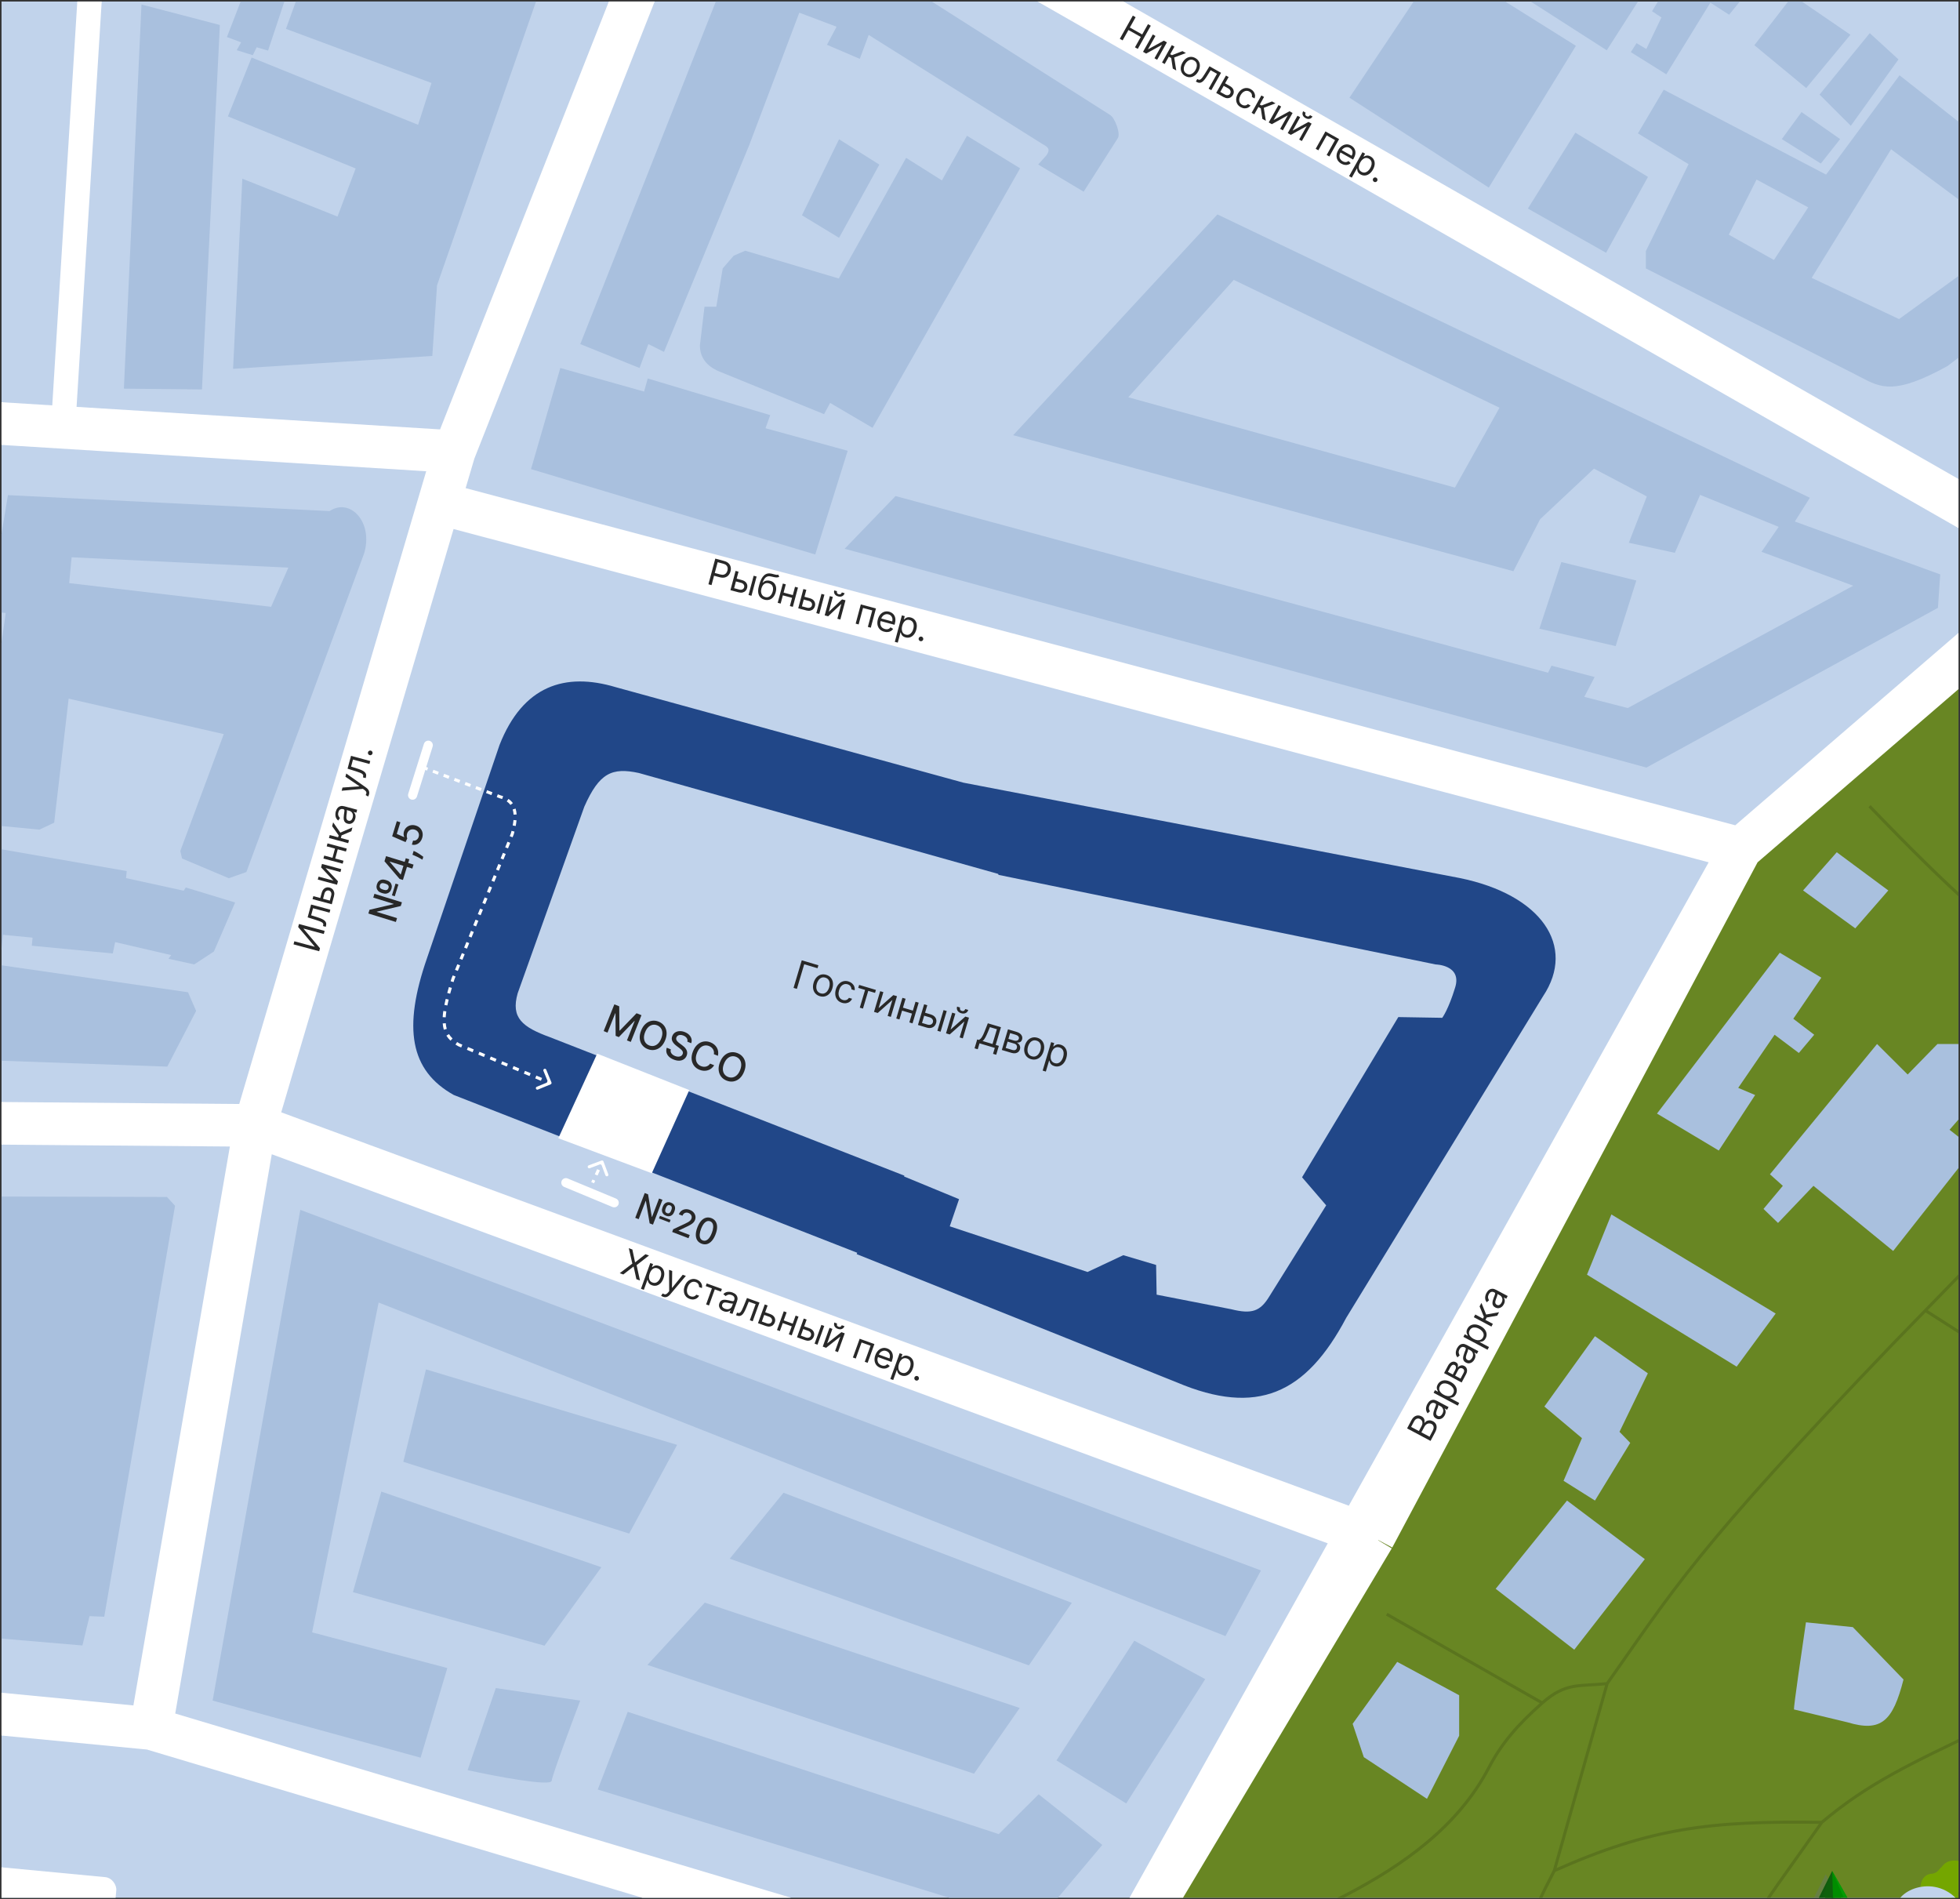 <svg width="644" height="624" viewBox="0 0 644 624" fill="none" xmlns="http://www.w3.org/2000/svg">
<rect x="0" y="0" width="644" height="624" fill="#333333" stroke="none"/>
<g clip-path="url(#clip0_228_129144)">
<path d="M-210.315 928.411C-146.181 991.326 -134.271 1052.71 38.329 969.977C50.124 964.323 93.709 957.714 106.562 965.556C210.983 1029.27 252.399 996.722 405.622 808.307L918.738 405.738C1067 266.851 913.445 175.259 847.257 213.567C829.484 225.408 820.233 228.781 814.87 217.323C803.249 192.498 782.4 169.914 763.869 163.633C734.902 153.815 713.136 168.097 703.381 156.822C674.093 117.71 692.817 25.685 662.486 -9.373C641.379 -33.77 626.929 -30.748 613.327 -46.47C595.034 -67.614 588.488 -141.316 541.003 -149.787C488.317 -159.186 448.869 -147.807 405.26 -128.089C367.761 -115.552 329.461 -139.945 296.345 -140.027C252.644 -140.137 225.069 -103.076 204.083 -115.186C156.759 -142.494 114.852 -145.859 80.639 -158.161C68.255 -162.613 59.878 -189.492 44.387 -207.398C-16.13 -277.345 -96.394 -231.485 -166.253 -171.045C-191.977 -148.788 -235.471 -153.606 -280.315 -114.808L-571.325 202.997C-615.434 254.853 -552.29 315.746 -544.502 356.655C-536.714 397.565 -535.254 437.372 -543.35 480.643C-563.956 590.778 -562.314 647.979 -547.741 719.202C-508.682 910.091 -260.55 960.628 -226.591 931.247C-221.859 927.153 -217.436 925.916 -210.315 928.411Z" fill="#C1D3EB"/>
<path d="M812.491 214.334C797.047 185.62 773.274 158.806 736.498 161.721L655.945 215.032L576.632 282.58L370.572 654.096L458.352 683.811C481.848 670.892 515.215 642.008 555.078 673.069C614.299 753.487 641.068 810.893 687.677 875.027C696.212 892.122 700.45 885.48 712.969 875.027C814.973 709.003 965.564 625.037 987.092 496.115C986.925 485.181 989.41 472.937 983.924 466.733C982.818 465.481 982.54 464.841 982.472 463.65C981.916 453.847 979.35 446.473 976.1 441.735C970.408 433.437 957.51 423.095 957.51 423.095C950.608 417.39 934.665 413.765 923.107 413.682C916.632 413.682 916.82 409.274 920.914 405.204C954.002 372.314 960.833 357.349 966.684 346.937C977.14 327.556 982.807 307.302 980.047 285.23C975.461 248.554 948.497 225.107 921.85 214.334C890.854 201.977 862.625 205.7 848.629 214.334C820.668 233.193 817.272 225.36 812.547 214.462L812.491 214.334Z" fill="#688623"/>
<path d="M-343.711 496.182L-331.74 399.613L-322.708 399.896L-321.717 389.779L-155.629 392.076L-156.509 401.055L-137.702 401.821L-136.818 392.805L54.853 393.252L57.516 396.15L34.255 531.167L29.409 530.98L27.083 540.612L-62.367 532.998L-62.142 525.18L-232.972 509.552L-233.269 517.22L-328.446 509.156L-327.895 503.535L-337.098 502.632L-343.711 496.182Z" fill="#A9C0DE"/>
<path d="M132.515 480.268L139.965 449.904L222.48 474.704L206.725 503.851L132.515 480.268Z" fill="#A9C0DE"/>
<path d="M257.441 490.434L239.768 512.102L338.063 547.147L352.166 526.602L257.441 490.434Z" fill="#A9C0DE"/>
<path d="M335.052 561.141L231.564 526.54L212.727 547.005L320.034 582.731L335.052 561.141Z" fill="#A9C0DE"/>
<path d="M125.291 490.056L197.587 514.906L178.905 540.682L115.961 523.091L125.291 490.056Z" fill="#A9C0DE"/>
<path d="M138.198 577.478L146.978 548.026L102.549 536.3L124.411 427.944L402.648 537.533L414.318 515.968L98.671 397.492L69.861 558.721L138.198 577.478Z" fill="#A9C0DE"/>
<path d="M153.64 581.576L162.912 554.61L190.645 558.721C187.627 566.672 181.524 583.072 181.262 585.06C181.001 587.048 162.738 583.566 153.64 581.576Z" fill="#A9C0DE"/>
<path d="M196.403 587.938L206.261 562.412L328.152 602.587L341.271 589.498L362.183 606.138L340.271 632.226L196.403 587.938Z" fill="#A9C0DE"/>
<path d="M372.696 539.032L347.132 578.369L370.044 592.512L396.001 551.671L372.696 539.032Z" fill="#A9C0DE"/>
<path d="M76.583 121.183L79.622 58.713L110.9 71.151L116.859 55.351L74.883 38.239L82.672 18.898L137.378 41.005L141.778 27.261L93.958 9.483L101.104 -10.328L113.026 -32.865L178.801 -7.148L143.594 93.74L142.046 116.941L76.583 121.183Z" fill="#A9C0DE"/>
<path d="M87.415 -18.294L57.821 -29.618L54.15 -20.879L83.849 -11.849L74.56 12.17L79.225 13.906L77.78 16.489L83.059 18.135L84.337 15.538L88.079 16.627L97.599 -12.025C96.702 -12.564 94.909 -13.642 94.914 -13.642C94.92 -13.643 94.524 -13.032 94.326 -12.726L85.781 -16.931L87.415 -18.294Z" fill="#A9C0DE"/>
<path d="M95.868 -47.138L86.656 -24.983L59.607 -35.726L89.2 -89.976L116.018 -76.67L121.765 -86.08L194.315 -57.282L178.428 -16.211L158.886 -24.234L158.273 -21.977L95.868 -47.138Z" fill="#A9C0DE"/>
<path d="M66.358 127.949L40.707 127.689L46.487 1.486L72.24 8.208L66.358 127.949Z" fill="#A9C0DE"/>
<path d="M295.992 -223.618L234.714 -68.284M149.241 148.382L-328.086 118.793M149.241 148.382L144.243 165.296M149.241 148.382L234.714 -68.284M83.829 369.751L49.622 567.9M83.829 369.751L-353.742 366.141M83.829 369.751L144.243 165.296M83.829 369.751L451.279 505.134M49.622 567.9L358.552 660.308M49.622 567.9L-371.433 527.332M-353.742 366.141L-371.433 527.332M-353.742 366.141L-328.086 118.793M-371.433 527.332L-379.785 584.632C-383.489 608.973 -396.189 619.81 -429.877 619.81L-562.869 612.148M-328.086 118.793L-291.166 -124.431M144.243 165.296L571.931 278.856M571.931 278.856L451.279 505.134M571.931 278.856L358.552 660.308M571.931 278.856L679.592 186.072M451.279 505.134L358.552 660.308M358.552 660.308L447.097 696.26L475.431 708.425L485.628 717.193L510.242 765.775M787.253 93.288L679.592 186.072M679.592 186.072L234.714 -68.284M510.242 765.775C540.056 748.94 558.061 735.759 575.031 756.175L649.594 868.652L677.362 916.053M510.242 765.775L609.578 916.053M636.553 956.862L609.578 916.053M609.578 916.053L451.279 1076.39" stroke="white" stroke-width="14"/>
<path d="M235.268 -68.491L76.501 -123.613L32.044 -42.073L20.784 139.595" stroke="white" stroke-width="8"/>
<path d="M646.426 627.009L630.973 620.735C630.861 618.413 632.007 615.645 634.91 615.598C636.855 615.173 636.801 614.382 637.971 613.375C639.375 611.432 641.708 610.365 646.189 612.254C650.669 614.143 651.158 618.104 649.825 625.307L646.426 627.009Z" fill="#74A600"/>
<path d="M654.573 627.201L623.02 627.71C621.958 621.34 635.438 615.163 643.483 624.502C646.512 622.279 652.286 623.525 654.573 627.201Z" fill="#C1D3EB"/>
<path opacity="0.3" d="M611.041 647.038L610.851 646.703L610.539 646.155L612.321 645.253L612.321 645.253L612.321 645.252L609.546 640.369L609.065 639.523L608.661 638.811L610.372 637.945L609.627 636.636L606.99 631.993L606.489 631.11L608.106 630.291L599.86 615.777L596.14 623.249L592.42 630.721L594.08 631.45L593.627 632.359L591.198 637.24L590.577 638.487L592.332 639.259L591.969 639.988L591.519 640.892L589.03 645.89L589.031 645.89L590.859 646.694L590.405 647.603L587.808 652.823L598.807 657.655L598.837 658.744L599.007 664.954L601.233 665.916L602.801 665.135L602.801 665.135L603.404 664.834L603.234 658.622L603.204 657.534L613.922 652.107L611.041 647.038Z" fill="#616F89"/>
<path d="M614.484 644.163L602.989 649.983L591.193 644.801L594.003 639.158L594.783 637.59L602.239 622.613L610.504 637.16L611.369 638.682L614.484 644.163Z" fill="#008D00"/>
<path opacity="0.4" d="M602.239 622.613L602.989 649.983L591.193 644.801L602.239 622.613Z" fill="#231F20"/>
<g opacity="0.7">
<path d="M602.244 622.612L611.531 644.166L608.368 647.261L614.488 644.163L602.244 622.612Z" fill="#07A307"/>
</g>
<g opacity="0.1">
<path d="M602.239 622.615L594.145 644.645L597.473 647.562L591.193 644.803L602.239 622.615Z" fill="#231F20"/>
</g>
<path opacity="0.2" d="M611.371 638.682L602.801 643.021L594.005 639.158L594.785 637.59L602.242 622.613L610.507 637.16L611.371 638.682Z" fill="#231F20"/>
<path d="M612.536 636.857L602.767 641.802L592.741 637.399L595.792 631.27L602.13 618.54L609.155 630.904L612.536 636.857Z" fill="#008D00"/>
<path opacity="0.4" d="M602.13 618.541L602.767 641.803L592.741 637.399L602.13 618.541Z" fill="#231F20"/>
<g opacity="0.7">
<path d="M602.129 618.54L610.022 636.859L607.334 639.489L612.535 636.855L602.129 618.54Z" fill="#07A307"/>
</g>
<g opacity="0.1">
<path d="M602.126 618.542L595.247 637.265L598.075 639.745L592.738 637.4L602.126 618.542Z" fill="#231F20"/>
</g>
<path opacity="0.2" d="M609.154 630.903L602.559 634.244L595.791 631.269L602.129 618.54L609.154 630.903Z" fill="#231F20"/>
<path d="M610.264 629.203L602.522 633.123L594.577 629.633L602.017 614.689L610.264 629.203Z" fill="#008D00"/>
<path opacity="0.4" d="M602.017 614.689L602.522 633.123L594.577 629.633L602.017 614.689Z" fill="#231F20"/>
<g opacity="0.7">
<path d="M602.021 614.688L608.276 629.205L606.146 631.289L610.268 629.203L602.021 614.688Z" fill="#07A307"/>
</g>
<g opacity="0.1">
<path d="M602.017 614.689L596.566 629.527L598.807 631.492L594.577 629.634L602.017 614.689Z" fill="#231F20"/>
</g>
<path d="M367.942 12.745L372.215 5.135L373.137 5.653L371.234 9.041L375.291 11.32L377.194 7.931L378.116 8.449L373.842 16.058L372.921 15.541L374.832 12.137L370.775 9.859L368.864 13.262L367.942 12.745ZM377.171 16.227L382.4 13.357L383.41 13.924L380.205 19.631L379.329 19.139L381.807 14.725L376.594 17.603L375.568 17.027L378.773 11.32L379.65 11.813L377.171 16.227ZM381.811 20.533L385.016 14.826L385.893 15.319L384.499 17.801L385.079 18.126L388.524 16.796L389.653 17.43L385.806 18.886L386.478 23.154L385.349 22.52L384.828 19.061L384.04 18.618L382.688 21.026L381.811 20.533ZM389.448 24.978C388.933 24.689 388.55 24.312 388.298 23.849C388.05 23.387 387.94 22.874 387.97 22.311C388.002 21.749 388.183 21.173 388.514 20.583C388.848 19.989 389.248 19.53 389.712 19.208C390.179 18.887 390.675 18.712 391.199 18.684C391.725 18.657 392.246 18.789 392.761 19.078C393.277 19.367 393.659 19.743 393.907 20.205C394.159 20.669 394.267 21.183 394.234 21.747C394.203 22.313 394.02 22.893 393.687 23.488C393.355 24.077 392.957 24.531 392.492 24.85C392.028 25.17 391.534 25.343 391.007 25.37C390.483 25.398 389.963 25.268 389.448 24.978ZM389.89 24.191C390.282 24.41 390.66 24.491 391.025 24.432C391.391 24.373 391.726 24.215 392.031 23.956C392.336 23.697 392.595 23.377 392.81 22.995C393.024 22.614 393.163 22.224 393.226 21.827C393.29 21.429 393.253 21.058 393.114 20.713C392.975 20.368 392.71 20.085 392.319 19.866C391.928 19.646 391.549 19.567 391.182 19.628C390.815 19.689 390.479 19.85 390.172 20.112C389.866 20.373 389.606 20.694 389.391 21.076C389.177 21.457 389.039 21.846 388.977 22.241C388.914 22.636 388.953 23.005 389.093 23.347C389.233 23.69 389.499 23.971 389.89 24.191ZM392.934 26.78L393.393 25.962L393.601 26.079C393.772 26.175 393.933 26.222 394.085 26.219C394.238 26.213 394.397 26.145 394.562 26.013C394.731 25.88 394.921 25.67 395.13 25.384C395.344 25.096 395.594 24.718 395.879 24.25L397.402 21.782L401.207 23.919L398.002 29.626L397.125 29.133L399.871 24.244L397.775 23.067L396.543 25.053C396.26 25.51 395.986 25.899 395.722 26.219C395.461 26.539 395.199 26.782 394.935 26.95C394.674 27.119 394.404 27.206 394.125 27.209C393.846 27.212 393.548 27.125 393.231 26.947L392.934 26.78ZM402.414 27.314L404.049 28.232C404.717 28.607 405.134 29.064 405.297 29.602C405.461 30.141 405.397 30.67 405.104 31.19C404.913 31.532 404.659 31.798 404.343 31.989C404.029 32.178 403.671 32.269 403.271 32.262C402.872 32.253 402.45 32.123 402.004 31.873L399.611 30.529L402.816 24.822L403.693 25.314L400.947 30.204L402.463 31.055C402.81 31.25 403.146 31.319 403.472 31.261C403.798 31.202 404.041 31.03 404.203 30.742C404.372 30.44 404.399 30.131 404.283 29.815C404.168 29.499 403.936 29.244 403.589 29.049L401.955 28.131L402.414 27.314ZM407.656 35.204C407.121 34.903 406.731 34.518 406.487 34.048C406.242 33.579 406.14 33.064 406.181 32.504C406.222 31.943 406.403 31.378 406.723 30.809C407.048 30.229 407.442 29.777 407.904 29.453C408.37 29.129 408.865 28.949 409.389 28.914C409.918 28.879 410.439 29.006 410.955 29.295C411.356 29.52 411.676 29.798 411.914 30.127C412.153 30.457 412.3 30.813 412.355 31.196C412.411 31.579 412.363 31.962 412.212 32.347L411.335 31.855C411.415 31.557 411.395 31.243 411.278 30.913C411.164 30.582 410.914 30.308 410.527 30.091C410.185 29.899 409.836 29.82 409.478 29.854C409.124 29.886 408.785 30.023 408.46 30.264C408.14 30.505 407.858 30.84 407.616 31.271C407.369 31.712 407.222 32.135 407.177 32.54C407.135 32.946 407.191 33.311 407.344 33.636C407.5 33.961 407.752 34.221 408.098 34.416C408.326 34.544 408.555 34.62 408.786 34.645C409.016 34.67 409.237 34.645 409.45 34.569C409.662 34.492 409.854 34.365 410.025 34.188L410.902 34.68C410.663 34.989 410.37 35.224 410.023 35.384C409.679 35.543 409.303 35.612 408.895 35.591C408.49 35.569 408.077 35.44 407.656 35.204ZM411.249 37.065L414.454 31.358L415.331 31.85L413.937 34.332L414.517 34.658L417.961 33.328L419.091 33.962L415.243 35.418L415.916 39.686L414.786 39.051L414.266 35.592L413.478 35.15L412.126 37.557L411.249 37.065ZM418.472 39.42L423.7 36.55L424.711 37.118L421.506 42.825L420.629 42.332L423.108 37.918L417.894 40.797L416.869 40.221L420.074 34.514L420.951 35.006L418.472 39.42ZM424.715 42.926L429.943 40.056L430.954 40.624L427.749 46.331L426.872 45.838L429.351 41.424L424.137 44.303L423.112 43.727L426.317 38.02L427.194 38.512L424.715 42.926ZM430.432 37.828L431.249 38.287C431.024 38.689 430.701 38.939 430.28 39.038C429.86 39.138 429.411 39.054 428.936 38.787C428.468 38.524 428.166 38.187 428.032 37.776C427.901 37.366 427.947 36.961 428.173 36.56L428.99 37.019C428.882 37.212 428.84 37.411 428.864 37.617C428.891 37.825 429.035 38.002 429.295 38.148C429.555 38.294 429.782 38.325 429.975 38.241C430.171 38.159 430.323 38.022 430.432 37.828ZM432.298 48.885L435.503 43.178L439.991 45.699L436.786 51.406L435.909 50.913L438.655 46.024L435.92 44.488L433.174 49.378L432.298 48.885ZM440.713 53.768C440.164 53.459 439.757 53.071 439.495 52.605C439.236 52.137 439.122 51.623 439.153 51.064C439.188 50.503 439.369 49.931 439.697 49.346C440.026 48.761 440.422 48.306 440.885 47.98C441.352 47.652 441.848 47.471 442.372 47.437C442.901 47.401 443.423 47.528 443.938 47.817C444.235 47.984 444.501 48.199 444.735 48.461C444.969 48.722 445.142 49.032 445.255 49.388C445.369 49.742 445.394 50.141 445.331 50.584C445.268 51.028 445.087 51.516 444.788 52.048L444.579 52.42L440.18 49.949L440.605 49.191L444.113 51.161C444.294 50.839 444.391 50.515 444.404 50.19C444.419 49.867 444.35 49.566 444.197 49.288C444.046 49.011 443.813 48.783 443.495 48.605C443.146 48.409 442.795 48.326 442.443 48.356C442.094 48.385 441.774 48.499 441.484 48.697C441.193 48.896 440.96 49.152 440.783 49.467L440.499 49.972C440.257 50.403 440.126 50.81 440.107 51.193C440.091 51.575 440.173 51.92 440.353 52.226C440.534 52.53 440.802 52.781 441.156 52.98C441.386 53.109 441.612 53.194 441.834 53.234C442.06 53.273 442.278 53.265 442.488 53.21C442.699 53.153 442.898 53.046 443.083 52.89L443.797 53.603C443.546 53.84 443.255 54.009 442.922 54.109C442.59 54.206 442.236 54.228 441.858 54.176C441.481 54.121 441.1 53.985 440.713 53.768ZM443.275 57.865L447.682 50.018L448.529 50.494L448.02 51.4L448.124 51.459C448.244 51.396 448.404 51.319 448.605 51.23C448.809 51.139 449.053 51.094 449.336 51.093C449.624 51.092 449.953 51.196 450.325 51.404C450.805 51.674 451.162 52.032 451.393 52.478C451.625 52.924 451.72 53.426 451.678 53.982C451.636 54.538 451.446 55.116 451.11 55.716C450.77 56.32 450.373 56.786 449.919 57.114C449.465 57.44 448.989 57.622 448.488 57.66C447.989 57.696 447.502 57.58 447.026 57.313C446.66 57.107 446.4 56.882 446.248 56.636C446.097 56.389 446.006 56.153 445.975 55.931C445.945 55.705 445.927 55.523 445.921 55.382L445.847 55.341L444.152 58.358L443.275 57.865ZM446.942 53.356C446.7 53.787 446.549 54.202 446.491 54.603C446.433 55.001 446.474 55.361 446.612 55.683C446.752 56.002 446.998 56.261 447.35 56.458C447.716 56.664 448.076 56.739 448.43 56.684C448.788 56.627 449.121 56.469 449.43 56.209C449.743 55.948 450.013 55.615 450.241 55.209C450.467 54.807 450.608 54.411 450.665 54.019C450.726 53.627 450.685 53.267 450.543 52.939C450.405 52.611 450.15 52.342 449.778 52.133C449.422 51.933 449.071 51.855 448.727 51.9C448.384 51.942 448.06 52.089 447.756 52.342C447.452 52.592 447.181 52.929 446.942 53.356ZM451.459 59.724C451.276 59.621 451.155 59.467 451.098 59.262C451.04 59.057 451.063 58.863 451.166 58.68C451.269 58.496 451.423 58.376 451.628 58.318C451.833 58.261 452.027 58.283 452.21 58.386C452.393 58.489 452.514 58.643 452.571 58.848C452.629 59.053 452.606 59.247 452.503 59.431C452.435 59.552 452.342 59.646 452.223 59.713C452.106 59.781 451.98 59.818 451.843 59.823C451.711 59.826 451.583 59.794 451.459 59.724Z" fill="#282828"/>
<path d="M232.769 191.962L235.023 183.53L237.872 184.292C238.534 184.469 239.042 184.733 239.399 185.084C239.758 185.433 239.985 185.836 240.081 186.294C240.176 186.752 240.157 187.229 240.024 187.726C239.892 188.222 239.669 188.647 239.358 188.999C239.049 189.351 238.652 189.592 238.168 189.721C237.684 189.848 237.114 189.824 236.458 189.648L234.416 189.102L234.658 188.197L236.667 188.734C237.12 188.855 237.505 188.874 237.821 188.791C238.137 188.708 238.393 188.549 238.587 188.316C238.785 188.081 238.93 187.795 239.02 187.457C239.11 187.119 239.128 186.801 239.073 186.501C239.02 186.201 238.876 185.939 238.639 185.714C238.403 185.486 238.056 185.311 237.597 185.189L235.802 184.709L233.79 192.234L232.769 191.962ZM241.915 190.084L243.726 190.568C244.467 190.766 244.984 191.105 245.276 191.586C245.568 192.067 245.637 192.596 245.483 193.172C245.381 193.551 245.201 193.872 244.943 194.135C244.685 194.396 244.361 194.572 243.972 194.665C243.583 194.755 243.142 194.734 242.648 194.602L239.997 193.894L241.687 187.57L242.659 187.83L241.21 193.248L242.89 193.697C243.274 193.799 243.617 193.782 243.918 193.645C244.219 193.508 244.413 193.28 244.498 192.962C244.587 192.627 244.537 192.321 244.346 192.044C244.156 191.766 243.868 191.576 243.484 191.474L241.673 190.989L241.915 190.084ZM245.941 195.483L247.632 189.159L248.603 189.419L246.913 195.742L245.941 195.483ZM255.709 188.778L256.044 189.503C255.802 189.638 255.545 189.709 255.273 189.716C255 189.722 254.703 189.691 254.38 189.622C254.057 189.554 253.699 189.476 253.305 189.388C252.861 189.287 252.469 189.297 252.128 189.417C251.787 189.538 251.488 189.764 251.232 190.095C250.976 190.427 250.753 190.858 250.564 191.39L250.646 191.412C250.966 191.074 251.34 190.862 251.769 190.777C252.198 190.692 252.629 190.707 253.062 190.823C253.556 190.955 253.97 191.189 254.304 191.525C254.637 191.861 254.859 192.287 254.968 192.801C255.078 193.316 255.044 193.905 254.866 194.569C254.689 195.231 254.419 195.77 254.054 196.187C253.693 196.605 253.266 196.888 252.773 197.036C252.284 197.181 251.757 197.179 251.192 197.028C250.627 196.876 250.167 196.611 249.813 196.231C249.459 195.848 249.235 195.362 249.14 194.772C249.045 194.179 249.102 193.493 249.31 192.713L249.491 192.038C249.867 190.63 250.392 189.627 251.063 189.027C251.738 188.428 252.561 188.245 253.53 188.478C253.874 188.558 254.178 188.636 254.442 188.713C254.707 188.789 254.942 188.839 255.148 188.862C255.354 188.884 255.541 188.856 255.709 188.778ZM251.425 196.155C251.807 196.257 252.16 196.248 252.486 196.13C252.815 196.012 253.1 195.798 253.341 195.489C253.583 195.178 253.768 194.784 253.895 194.309C254.018 193.848 254.047 193.436 253.983 193.072C253.921 192.708 253.775 192.404 253.543 192.16C253.311 191.916 253.002 191.742 252.615 191.638C252.332 191.563 252.066 191.543 251.815 191.579C251.564 191.615 251.334 191.705 251.125 191.849C250.916 191.993 250.732 192.188 250.572 192.433C250.415 192.679 250.288 192.975 250.19 193.319C250 194.027 250.015 194.638 250.233 195.152C250.452 195.667 250.849 196.001 251.425 196.155ZM260.725 195.571L260.483 196.477L256.992 195.543L257.234 194.638L260.725 195.571ZM258.191 191.982L256.501 198.306L255.529 198.046L257.22 191.722L258.191 191.982ZM262.193 193.052L260.502 199.375L259.531 199.116L261.221 192.792L262.193 193.052ZM264.195 196.04L266.006 196.524C266.747 196.722 267.264 197.062 267.556 197.542C267.848 198.023 267.917 198.552 267.763 199.128C267.661 199.507 267.482 199.828 267.223 200.091C266.965 200.352 266.641 200.528 266.252 200.621C265.863 200.711 265.422 200.69 264.928 200.558L262.277 199.85L263.967 193.526L264.939 193.786L263.49 199.204L265.17 199.653C265.554 199.755 265.897 199.738 266.198 199.601C266.5 199.464 266.693 199.236 266.778 198.918C266.867 198.583 266.817 198.277 266.626 198C266.436 197.722 266.149 197.532 265.764 197.43L263.953 196.945L264.195 196.04ZM268.221 201.439L269.912 195.115L270.883 195.375L269.193 201.699L268.221 201.439ZM272.326 201.001L276.68 196.925L277.8 197.224L276.109 203.547L275.138 203.288L276.445 198.397L272.108 202.478L270.971 202.174L272.662 195.851L273.633 196.11L272.326 201.001ZM276.601 194.645L277.507 194.887C277.388 195.332 277.137 195.655 276.754 195.855C276.371 196.056 275.916 196.085 275.389 195.945C274.87 195.806 274.495 195.554 274.263 195.189C274.034 194.825 273.979 194.421 274.098 193.976L275.004 194.218C274.946 194.432 274.955 194.636 275.03 194.83C275.107 195.024 275.29 195.159 275.578 195.236C275.867 195.313 276.094 195.288 276.261 195.159C276.43 195.03 276.544 194.859 276.601 194.645ZM281.149 204.895L282.84 198.571L287.813 199.901L286.122 206.224L285.151 205.965L286.599 200.547L283.569 199.737L282.121 205.155L281.149 204.895ZM290.513 207.539C289.903 207.376 289.414 207.101 289.044 206.714C288.677 206.325 288.439 205.856 288.331 205.306C288.225 204.754 288.259 204.155 288.432 203.507C288.605 202.859 288.876 202.32 289.244 201.889C289.616 201.456 290.051 201.158 290.551 200.995C291.054 200.829 291.591 200.823 292.161 200.975C292.491 201.063 292.801 201.205 293.093 201.401C293.385 201.596 293.629 201.853 293.827 202.17C294.025 202.485 294.148 202.865 294.197 203.31C294.246 203.756 294.191 204.273 294.033 204.863L293.923 205.275L289.049 203.972L289.273 203.132L293.16 204.171C293.255 203.814 293.269 203.477 293.201 203.159C293.136 202.841 292.994 202.567 292.777 202.335C292.562 202.104 292.279 201.942 291.928 201.848C291.541 201.745 291.181 201.751 290.847 201.868C290.516 201.982 290.234 202.172 290.002 202.436C289.77 202.7 289.607 203.007 289.514 203.355L289.364 203.915C289.236 204.393 289.211 204.819 289.286 205.195C289.366 205.57 289.531 205.883 289.781 206.135C290.032 206.384 290.353 206.561 290.746 206.666C291.001 206.735 291.241 206.761 291.466 206.744C291.694 206.726 291.904 206.664 292.093 206.559C292.284 206.451 292.45 206.298 292.591 206.101L293.459 206.615C293.275 206.907 293.034 207.143 292.736 207.322C292.439 207.498 292.101 207.608 291.722 207.651C291.344 207.691 290.941 207.654 290.513 207.539ZM294.01 210.874L296.334 202.179L297.273 202.43L297.004 203.434L297.12 203.465C297.22 203.375 297.357 203.261 297.528 203.125C297.704 202.986 297.929 202.882 298.203 202.811C298.482 202.738 298.826 202.757 299.238 202.867C299.771 203.009 300.204 203.268 300.539 203.643C300.874 204.018 301.09 204.48 301.188 205.029C301.285 205.579 301.245 206.185 301.067 206.85C300.888 207.519 300.619 208.069 300.26 208.5C299.902 208.927 299.485 209.222 299.009 209.383C298.535 209.541 298.034 209.55 297.507 209.409C297.101 209.3 296.794 209.146 296.585 208.946C296.378 208.744 296.231 208.539 296.146 208.33C296.061 208.12 295.998 207.947 295.958 207.813L295.875 207.791L294.982 211.133L294.01 210.874ZM296.444 205.596C296.317 206.074 296.274 206.514 296.316 206.916C296.359 207.316 296.488 207.654 296.702 207.932C296.917 208.207 297.219 208.397 297.609 208.501C298.015 208.61 298.382 208.593 298.711 208.452C299.044 208.308 299.327 208.072 299.562 207.744C299.8 207.414 299.98 207.023 300.1 206.573C300.219 206.129 300.257 205.71 300.215 205.316C300.177 204.921 300.049 204.582 299.83 204.3C299.615 204.016 299.301 203.819 298.89 203.709C298.494 203.603 298.135 203.615 297.813 203.743C297.491 203.869 297.214 204.092 296.981 204.412C296.749 204.729 296.57 205.124 296.444 205.596ZM302.399 210.646C302.196 210.592 302.041 210.472 301.934 210.288C301.828 210.104 301.802 209.91 301.856 209.707C301.91 209.504 302.03 209.349 302.214 209.242C302.398 209.136 302.592 209.11 302.795 209.164C302.998 209.218 303.153 209.338 303.26 209.522C303.366 209.706 303.392 209.9 303.338 210.103C303.302 210.238 303.235 210.352 303.136 210.446C303.04 210.541 302.927 210.608 302.796 210.646C302.668 210.683 302.536 210.683 302.399 210.646Z" fill="#282828"/>
<path d="M207.774 410.513L208.655 414.692L208.719 414.716L212.07 412.066L213.24 412.49L209.176 415.66L210.272 420.697L209.102 420.274L208.198 416.158L208.134 416.135L204.806 418.72L203.636 418.297L207.765 415.15L206.604 410.09L207.774 410.513ZM210.603 423.426L213.663 414.963L214.577 415.293L214.223 416.271L214.336 416.311C214.444 416.23 214.589 416.128 214.772 416.007C214.958 415.884 215.192 415.799 215.471 415.752C215.755 415.704 216.097 415.752 216.498 415.897C217.016 416.084 217.426 416.379 217.728 416.781C218.029 417.183 218.205 417.662 218.255 418.218C218.305 418.774 218.213 419.375 217.979 420.021C217.743 420.673 217.428 421.198 217.033 421.596C216.64 421.992 216.199 422.249 215.712 422.369C215.225 422.486 214.725 422.452 214.213 422.266C213.817 422.123 213.524 421.944 213.334 421.727C213.144 421.507 213.016 421.29 212.948 421.075C212.882 420.858 212.834 420.681 212.806 420.543L212.725 420.514L211.549 423.768L210.603 423.426ZM213.48 418.377C213.312 418.841 213.232 419.276 213.24 419.681C213.248 420.083 213.348 420.431 213.537 420.726C213.727 421.019 214.012 421.233 214.391 421.37C214.787 421.513 215.154 421.529 215.494 421.416C215.838 421.301 216.141 421.091 216.403 420.784C216.668 420.475 216.88 420.101 217.039 419.663C217.195 419.23 217.27 418.816 217.262 418.421C217.257 418.023 217.158 417.675 216.964 417.375C216.774 417.074 216.479 416.851 216.078 416.706C215.693 416.567 215.335 416.547 215.003 416.648C214.671 416.745 214.376 416.944 214.117 417.243C213.859 417.539 213.646 417.917 213.48 418.377ZM217.868 426.053C217.708 425.996 217.57 425.93 217.454 425.858C217.337 425.789 217.259 425.733 217.22 425.692L217.762 424.945C217.97 425.087 218.165 425.182 218.348 425.23C218.53 425.278 218.714 425.255 218.902 425.163C219.091 425.074 219.3 424.894 219.528 424.623L219.878 424.206L219.839 417.196L220.865 417.567L220.79 423.086L220.854 423.109L224.327 418.819L225.353 419.19L220.19 425.298C219.957 425.573 219.717 425.784 219.468 425.929C219.218 426.078 218.959 426.161 218.693 426.179C218.429 426.199 218.154 426.157 217.868 426.053ZM226.609 426.749C226.032 426.54 225.585 426.224 225.267 425.801C224.948 425.378 224.763 424.887 224.712 424.327C224.66 423.768 224.746 423.181 224.968 422.567C225.194 421.941 225.508 421.431 225.911 421.036C226.317 420.639 226.776 420.381 227.288 420.261C227.803 420.139 228.339 420.179 228.895 420.379C229.327 420.536 229.688 420.757 229.978 421.043C230.267 421.329 230.47 421.656 230.588 422.025C230.705 422.394 230.721 422.78 230.636 423.184L229.69 422.842C229.719 422.535 229.649 422.229 229.478 421.923C229.312 421.615 229.02 421.386 228.603 421.235C228.235 421.102 227.877 421.081 227.529 421.173C227.185 421.263 226.873 421.454 226.593 421.745C226.316 422.034 226.093 422.412 225.925 422.877C225.753 423.352 225.678 423.793 225.701 424.2C225.725 424.608 225.84 424.959 226.045 425.253C226.252 425.549 226.543 425.764 226.917 425.899C227.162 425.988 227.401 426.026 227.632 426.013C227.864 426 228.078 425.939 228.275 425.829C228.471 425.719 228.64 425.562 228.78 425.359L229.726 425.701C229.541 426.045 229.29 426.324 228.974 426.539C228.661 426.752 228.301 426.882 227.895 426.928C227.492 426.973 227.064 426.913 226.609 426.749ZM231.881 422.547L232.2 421.665L237.201 423.474L236.882 424.355L234.862 423.625L232.956 428.899L232.01 428.557L233.917 423.283L231.881 422.547ZM237.794 430.812C237.404 430.67 237.077 430.469 236.812 430.207C236.548 429.943 236.374 429.636 236.288 429.288C236.203 428.937 236.234 428.561 236.378 428.161C236.506 427.808 236.679 427.547 236.897 427.378C237.116 427.207 237.365 427.1 237.642 427.059C237.92 427.017 238.211 427.017 238.513 427.057C238.82 427.095 239.123 427.147 239.422 427.213C239.813 427.3 240.13 427.374 240.371 427.434C240.615 427.492 240.802 427.51 240.931 427.487C241.063 427.465 241.157 427.378 241.212 427.226L241.223 427.194C241.366 426.798 241.369 426.452 241.232 426.155C241.097 425.858 240.812 425.631 240.377 425.474C239.925 425.311 239.536 425.281 239.208 425.386C238.88 425.491 238.623 425.637 238.438 425.824L237.656 425.179C237.952 424.863 238.271 424.649 238.613 424.537C238.959 424.424 239.306 424.383 239.654 424.415C240.006 424.445 240.336 424.517 240.646 424.629C240.844 424.7 241.062 424.806 241.302 424.947C241.544 425.086 241.76 425.272 241.948 425.503C242.139 425.735 242.262 426.026 242.317 426.375C242.372 426.724 242.311 427.143 242.134 427.632L240.668 431.687L239.722 431.345L240.023 430.512L239.975 430.494C239.863 430.605 239.704 430.709 239.5 430.807C239.295 430.906 239.049 430.963 238.762 430.98C238.475 430.997 238.152 430.941 237.794 430.812ZM238.246 430.014C238.62 430.149 238.962 430.19 239.271 430.136C239.584 430.082 239.847 429.963 240.062 429.778C240.28 429.594 240.435 429.374 240.528 429.117L240.841 428.252C240.783 428.285 240.679 428.297 240.528 428.288C240.381 428.277 240.214 428.255 240.027 428.22C239.844 428.184 239.666 428.147 239.492 428.108C239.323 428.068 239.185 428.036 239.078 428.013C238.821 427.956 238.572 427.925 238.332 427.92C238.096 427.913 237.887 427.957 237.705 428.051C237.527 428.144 237.394 428.31 237.307 428.551C237.188 428.879 237.22 429.172 237.402 429.428C237.588 429.683 237.869 429.878 238.246 430.014ZM241.849 432.114L242.168 431.233L242.392 431.314C242.577 431.381 242.743 431.4 242.892 431.372C243.042 431.342 243.188 431.248 243.329 431.091C243.474 430.932 243.627 430.694 243.787 430.377C243.95 430.059 244.135 429.645 244.34 429.136L245.437 426.452L249.541 427.936L247.315 434.091L246.369 433.749L248.276 428.475L246.016 427.658L245.126 429.819C244.922 430.316 244.716 430.745 244.507 431.104C244.302 431.462 244.083 431.746 243.851 431.955C243.621 432.165 243.369 432.294 243.094 432.343C242.82 432.391 242.512 432.354 242.17 432.23L241.849 432.114ZM251.288 431.087L253.051 431.724C253.773 431.985 254.258 432.368 254.508 432.872C254.757 433.376 254.781 433.909 254.578 434.47C254.445 434.838 254.238 435.143 253.958 435.383C253.679 435.62 253.341 435.768 252.945 435.828C252.55 435.884 252.112 435.825 251.631 435.652L249.05 434.718L251.276 428.563L252.222 428.905L250.315 434.179L251.95 434.77C252.324 434.905 252.667 434.917 252.979 434.807C253.291 434.696 253.503 434.486 253.615 434.176C253.733 433.85 253.709 433.54 253.543 433.248C253.377 432.955 253.106 432.741 252.732 432.606L250.969 431.968L251.288 431.087ZM260.688 434.957L260.369 435.839L256.971 434.61L257.29 433.728L260.688 434.957ZM258.47 431.164L256.245 437.32L255.299 436.978L257.525 430.822L258.47 431.164ZM262.366 432.573L260.14 438.728L259.194 438.386L261.42 432.231L262.366 432.573ZM264.105 435.721L265.868 436.359C266.589 436.62 267.075 437.002 267.325 437.506C267.574 438.01 267.598 438.543 267.395 439.104C267.261 439.473 267.055 439.777 266.775 440.017C266.495 440.255 266.158 440.403 265.762 440.462C265.367 440.519 264.929 440.46 264.448 440.286L261.867 439.353L264.093 433.197L265.039 433.539L263.132 438.813L264.767 439.404C265.141 439.54 265.484 439.552 265.796 439.441C266.108 439.33 266.32 439.12 266.432 438.81C266.549 438.484 266.525 438.175 266.359 437.882C266.193 437.59 265.923 437.376 265.549 437.24L263.786 436.603L264.105 435.721ZM267.654 441.445L269.88 435.29L270.825 435.632L268.6 441.787L267.654 441.445ZM271.781 441.361L276.468 437.672L277.558 438.066L275.332 444.222L274.386 443.88L276.108 439.119L271.437 442.813L270.331 442.413L272.557 436.258L273.502 436.6L271.781 441.361ZM276.585 435.394L277.466 435.713C277.31 436.146 277.032 436.446 276.633 436.613C276.235 436.78 275.779 436.77 275.266 436.585C274.761 436.402 274.409 436.119 274.209 435.736C274.012 435.354 273.992 434.946 274.148 434.513L275.03 434.832C274.954 435.04 274.946 435.244 275.003 435.443C275.064 435.643 275.235 435.794 275.515 435.896C275.796 435.997 276.024 435.991 276.202 435.877C276.382 435.763 276.509 435.603 276.585 435.394ZM280.238 445.996L282.464 439.84L287.305 441.591L285.079 447.746L284.133 447.404L286.04 442.13L283.091 441.064L281.184 446.338L280.238 445.996ZM289.341 449.432C288.748 449.218 288.283 448.902 287.948 448.484C287.616 448.065 287.42 447.577 287.358 447.02C287.3 446.462 287.385 445.867 287.613 445.237C287.841 444.606 288.157 444.092 288.561 443.694C288.968 443.295 289.428 443.035 289.939 442.915C290.455 442.793 290.99 442.832 291.546 443.033C291.866 443.149 292.164 443.317 292.438 443.537C292.711 443.757 292.933 444.034 293.103 444.367C293.273 444.697 293.364 445.086 293.374 445.534C293.384 445.982 293.285 446.493 293.078 447.067L292.933 447.468L288.188 445.753L288.484 444.935L292.267 446.303C292.392 445.956 292.435 445.621 292.394 445.298C292.357 444.976 292.239 444.691 292.043 444.441C291.849 444.193 291.58 444.007 291.239 443.883C290.862 443.747 290.502 443.722 290.159 443.81C289.82 443.896 289.523 444.06 289.269 444.304C289.015 444.547 288.827 444.839 288.704 445.178L288.507 445.723C288.339 446.188 288.276 446.611 288.32 446.992C288.367 447.372 288.504 447.698 288.732 447.97C288.961 448.24 289.266 448.444 289.648 448.582C289.896 448.672 290.133 448.719 290.359 448.722C290.588 448.723 290.802 448.679 291 448.591C291.199 448.5 291.377 448.362 291.535 448.177L292.356 448.764C292.147 449.039 291.887 449.253 291.575 449.406C291.264 449.556 290.918 449.637 290.536 449.647C290.156 449.654 289.758 449.583 289.341 449.432ZM292.54 453.054L295.6 444.59L296.514 444.921L296.16 445.898L296.273 445.939C296.381 445.857 296.526 445.756 296.709 445.634C296.895 445.512 297.128 445.427 297.408 445.38C297.692 445.331 298.034 445.379 298.434 445.524C298.953 445.712 299.363 446.006 299.664 446.409C299.966 446.811 300.142 447.29 300.192 447.845C300.241 448.401 300.149 449.002 299.916 449.649C299.68 450.301 299.365 450.826 298.97 451.224C298.576 451.619 298.136 451.877 297.649 451.996C297.162 452.114 296.662 452.079 296.149 451.894C295.754 451.751 295.461 451.571 295.271 451.354C295.081 451.135 294.953 450.917 294.885 450.703C294.819 450.485 294.771 450.308 294.742 450.171L294.662 450.142L293.486 453.396L292.54 453.054ZM295.417 448.004C295.249 448.469 295.169 448.904 295.177 449.308C295.185 449.71 295.284 450.059 295.474 450.354C295.664 450.646 295.949 450.861 296.328 450.998C296.724 451.141 297.091 451.156 297.431 451.043C297.775 450.929 298.077 450.718 298.34 450.411C298.605 450.102 298.817 449.729 298.976 449.291C299.132 448.858 299.206 448.444 299.199 448.048C299.194 447.651 299.095 447.302 298.901 447.003C298.711 446.701 298.416 446.478 298.015 446.333C297.63 446.194 297.272 446.175 296.939 446.275C296.608 446.373 296.313 446.571 296.054 446.87C295.795 447.167 295.583 447.544 295.417 448.004ZM300.917 453.545C300.72 453.474 300.576 453.342 300.485 453.149C300.395 452.956 300.385 452.761 300.457 452.563C300.528 452.366 300.661 452.222 300.853 452.131C301.046 452.041 301.241 452.031 301.439 452.103C301.637 452.174 301.781 452.306 301.871 452.499C301.962 452.692 301.971 452.887 301.9 453.085C301.852 453.216 301.775 453.324 301.669 453.409C301.565 453.496 301.447 453.553 301.313 453.58C301.183 453.605 301.051 453.594 300.917 453.545Z" fill="#282828"/>
<path d="M470.033 473.399L462.331 469.296L463.765 466.603C464.051 466.066 464.379 465.673 464.751 465.424C465.119 465.173 465.504 465.045 465.906 465.04C466.305 465.034 466.693 465.131 467.069 465.331C467.4 465.507 467.642 465.712 467.795 465.944C467.949 466.175 468.038 466.418 468.062 466.676C468.087 466.931 468.071 467.184 468.014 467.437L468.089 467.477C468.23 467.249 468.439 467.057 468.716 466.898C468.993 466.74 469.315 466.656 469.681 466.645C470.048 466.634 470.434 466.737 470.84 466.953C471.226 467.159 471.527 467.432 471.742 467.771C471.957 468.111 472.054 468.519 472.032 468.993C472.011 469.468 471.839 470.009 471.516 470.616L470.033 473.399ZM469.703 472.025L470.688 470.175C471.013 469.566 471.125 469.07 471.026 468.689C470.925 468.304 470.706 468.021 470.367 467.841C470.107 467.702 469.83 467.64 469.539 467.656C469.245 467.67 468.966 467.764 468.702 467.939C468.436 468.113 468.214 468.367 468.035 468.703L467.025 470.599L469.703 472.025ZM466.212 470.166L467.134 468.436C467.284 468.155 467.363 467.873 467.373 467.588C467.384 467.301 467.325 467.038 467.195 466.798C467.067 466.556 466.867 466.363 466.596 466.219C466.258 466.038 465.908 466.003 465.547 466.113C465.183 466.222 464.865 466.532 464.592 467.044L463.655 468.804L466.212 470.166ZM474.679 465.003C474.484 465.369 474.238 465.664 473.942 465.889C473.642 466.113 473.314 466.242 472.957 466.278C472.598 466.312 472.23 466.228 471.854 466.028C471.523 465.852 471.29 465.644 471.154 465.404C471.015 465.163 470.945 464.901 470.943 464.621C470.941 464.34 470.982 464.052 471.065 463.758C471.146 463.46 471.241 463.168 471.348 462.881C471.49 462.506 471.608 462.203 471.702 461.973C471.794 461.739 471.838 461.557 471.834 461.426C471.831 461.292 471.758 461.187 471.615 461.111L471.585 461.095C471.214 460.897 470.871 460.845 470.558 460.939C470.245 461.03 469.98 461.28 469.762 461.689C469.537 462.112 469.453 462.494 469.51 462.834C469.567 463.173 469.675 463.448 469.834 463.658L469.084 464.34C468.813 464.003 468.647 463.656 468.585 463.302C468.521 462.943 468.53 462.594 468.612 462.254C468.692 461.91 468.809 461.593 468.964 461.302C469.063 461.116 469.199 460.915 469.372 460.699C469.545 460.478 469.758 460.291 470.014 460.138C470.271 459.982 470.576 459.901 470.93 459.896C471.283 459.891 471.689 460.011 472.148 460.256L475.954 462.283L475.481 463.171L474.699 462.754L474.675 462.799C474.768 462.926 474.849 463.098 474.917 463.314C474.985 463.531 475.008 463.782 474.984 464.069C474.96 464.356 474.858 464.667 474.679 465.003ZM473.954 464.443C474.141 464.092 474.23 463.759 474.22 463.445C474.212 463.128 474.131 462.85 473.978 462.611C473.827 462.37 473.631 462.185 473.39 462.057L472.578 461.624C472.603 461.686 472.6 461.79 472.57 461.938C472.538 462.082 472.492 462.245 472.431 462.425C472.37 462.601 472.307 462.772 472.245 462.938C472.181 463.101 472.13 463.233 472.092 463.335C471.999 463.582 471.933 463.823 471.894 464.06C471.853 464.293 471.867 464.506 471.934 464.7C472.001 464.889 472.147 465.044 472.372 465.165C472.681 465.329 472.975 465.339 473.254 465.195C473.532 465.047 473.766 464.796 473.954 464.443ZM478.984 461.817L471.04 457.586L471.497 456.728L472.415 457.217L472.471 457.112C472.405 456.993 472.325 456.835 472.231 456.637C472.136 456.435 472.085 456.192 472.079 455.908C472.071 455.621 472.167 455.289 472.367 454.913C472.626 454.426 472.976 454.062 473.417 453.821C473.858 453.579 474.357 453.473 474.914 453.503C475.472 453.533 476.053 453.709 476.66 454.032C477.272 454.358 477.747 454.745 478.085 455.192C478.42 455.638 478.613 456.11 478.662 456.61C478.709 457.108 478.604 457.598 478.348 458.079C478.15 458.45 477.931 458.715 477.689 458.872C477.445 459.029 477.211 459.125 476.989 459.161C476.765 459.196 476.582 459.218 476.442 459.227L476.402 459.302L479.456 460.929L478.984 461.817ZM474.393 458.252C474.83 458.484 475.249 458.625 475.65 458.675C476.049 458.723 476.408 458.675 476.727 458.529C477.044 458.382 477.297 458.131 477.486 457.775C477.684 457.404 477.751 457.042 477.688 456.69C477.623 456.333 477.458 456.004 477.191 455.701C476.923 455.394 476.584 455.131 476.172 454.912C475.766 454.695 475.367 454.563 474.974 454.515C474.58 454.463 474.221 454.511 473.897 454.661C473.572 454.806 473.309 455.067 473.109 455.443C472.916 455.804 472.846 456.156 472.898 456.499C472.948 456.841 473.102 457.162 473.362 457.461C473.618 457.758 473.962 458.022 474.393 458.252ZM480.255 454.209L474.478 451.132L475.736 448.77C476.067 448.148 476.471 447.729 476.947 447.512C477.422 447.296 477.891 447.31 478.352 447.556C478.703 447.743 478.92 447.992 479.002 448.303C479.082 448.613 479.069 448.948 478.963 449.31C479.107 449.113 479.292 448.947 479.519 448.81C479.748 448.671 480.003 448.591 480.284 448.571C480.563 448.548 480.854 448.618 481.157 448.78C481.453 448.937 481.678 449.154 481.831 449.428C481.984 449.703 482.053 450.017 482.039 450.37C482.025 450.723 481.914 451.095 481.705 451.486L480.255 454.209ZM479.891 452.934L480.893 451.053C481.056 450.747 481.111 450.469 481.057 450.218C481.004 449.968 480.852 449.776 480.601 449.642C480.303 449.484 480.023 449.445 479.76 449.527C479.495 449.608 479.281 449.802 479.118 450.107L478.116 451.988L479.891 452.934ZM477.349 451.579L478.158 450.06C478.285 449.822 478.361 449.6 478.387 449.395C478.41 449.188 478.384 449.007 478.309 448.851C478.233 448.692 478.11 448.567 477.94 448.476C477.697 448.346 477.452 448.346 477.206 448.476C476.957 448.604 476.738 448.846 476.548 449.202L475.739 450.722L477.349 451.579ZM484.464 446.634C484.269 447 484.023 447.295 483.726 447.52C483.427 447.744 483.099 447.873 482.742 447.908C482.382 447.942 482.015 447.859 481.639 447.659C481.308 447.483 481.074 447.275 480.938 447.035C480.799 446.793 480.729 446.532 480.727 446.251C480.726 445.97 480.766 445.683 480.849 445.389C480.93 445.091 481.025 444.799 481.133 444.512C481.274 444.137 481.392 443.834 481.486 443.604C481.578 443.37 481.622 443.187 481.618 443.056C481.615 442.923 481.542 442.818 481.399 442.742L481.369 442.726C480.998 442.528 480.656 442.476 480.342 442.57C480.03 442.661 479.764 442.911 479.547 443.319C479.321 443.743 479.237 444.125 479.294 444.464C479.352 444.804 479.459 445.079 479.618 445.289L478.868 445.971C478.597 445.633 478.431 445.287 478.369 444.932C478.306 444.574 478.315 444.224 478.396 443.885C478.476 443.541 478.594 443.224 478.748 442.933C478.847 442.747 478.983 442.546 479.157 442.33C479.329 442.109 479.543 441.922 479.798 441.768C480.055 441.612 480.36 441.532 480.714 441.527C481.067 441.522 481.474 441.642 481.932 441.886L485.739 443.914L485.266 444.801L484.484 444.385L484.459 444.43C484.553 444.557 484.634 444.729 484.702 444.945C484.77 445.162 484.792 445.413 484.768 445.7C484.744 445.986 484.643 446.298 484.464 446.634ZM483.738 446.074C483.925 445.723 484.014 445.39 484.004 445.076C483.996 444.759 483.915 444.481 483.763 444.242C483.611 444.001 483.415 443.816 483.175 443.688L482.362 443.255C482.387 443.316 482.385 443.421 482.354 443.569C482.322 443.713 482.276 443.875 482.216 444.056C482.154 444.232 482.092 444.403 482.029 444.569C481.965 444.732 481.914 444.864 481.876 444.966C481.783 445.212 481.717 445.454 481.678 445.691C481.638 445.923 481.651 446.137 481.719 446.33C481.785 446.52 481.931 446.675 482.157 446.795C482.465 446.96 482.759 446.97 483.038 446.826C483.317 446.678 483.55 446.427 483.738 446.074ZM488.768 443.448L480.825 439.217L481.281 438.359L482.199 438.848L482.255 438.743C482.189 438.624 482.11 438.466 482.016 438.267C481.92 438.065 481.87 437.823 481.863 437.539C481.855 437.252 481.951 436.92 482.152 436.544C482.411 436.057 482.761 435.693 483.202 435.452C483.642 435.21 484.142 435.104 484.699 435.134C485.256 435.163 485.838 435.34 486.445 435.663C487.056 435.989 487.531 436.375 487.869 436.823C488.205 437.268 488.397 437.741 488.447 438.241C488.493 438.739 488.389 439.229 488.132 439.71C487.935 440.081 487.715 440.345 487.473 440.503C487.229 440.66 486.996 440.756 486.774 440.792C486.549 440.827 486.367 440.849 486.227 440.858L486.187 440.933L489.241 442.56L488.768 443.448ZM484.178 439.883C484.614 440.115 485.033 440.256 485.435 440.306C485.834 440.354 486.193 440.306 486.512 440.16C486.828 440.013 487.081 439.762 487.271 439.406C487.468 439.035 487.536 438.673 487.472 438.32C487.408 437.964 487.242 437.634 486.975 437.331C486.708 437.025 486.368 436.762 485.957 436.543C485.551 436.326 485.151 436.194 484.758 436.146C484.364 436.094 484.005 436.142 483.681 436.291C483.356 436.437 483.093 436.698 482.893 437.074C482.701 437.435 482.63 437.787 482.683 438.13C482.732 438.472 482.887 438.792 483.146 439.091C483.403 439.389 483.747 439.653 484.178 439.883ZM490.039 435.84L484.262 432.762L484.735 431.875L487.247 433.213L487.56 432.626L486.153 429.212L486.762 428.069L488.304 431.883L492.555 431.116L491.946 432.259L488.5 432.856L488.075 433.654L490.512 434.952L490.039 435.84ZM494.11 428.523C493.915 428.889 493.669 429.185 493.373 429.41C493.073 429.633 492.745 429.763 492.388 429.798C492.029 429.832 491.661 429.749 491.285 429.548C490.954 429.372 490.721 429.164 490.585 428.924C490.446 428.683 490.376 428.422 490.374 428.141C490.372 427.86 490.413 427.572 490.495 427.278C490.577 426.981 490.671 426.688 490.779 426.401C490.921 426.026 491.039 425.723 491.132 425.493C491.225 425.259 491.269 425.077 491.265 424.946C491.262 424.812 491.189 424.707 491.046 424.631L491.016 424.615C490.645 424.418 490.302 424.366 489.989 424.459C489.676 424.55 489.411 424.8 489.193 425.209C488.968 425.633 488.883 426.014 488.941 426.354C488.998 426.693 489.106 426.968 489.265 427.178L488.515 427.86C488.244 427.523 488.078 427.177 488.016 426.822C487.952 426.463 487.961 426.114 488.043 425.774C488.123 425.43 488.24 425.113 488.395 424.822C488.494 424.637 488.63 424.436 488.803 424.219C488.975 423.998 489.189 423.811 489.445 423.658C489.702 423.502 490.007 423.421 490.361 423.416C490.714 423.412 491.12 423.531 491.579 423.776L495.385 425.803L494.912 426.691L494.13 426.274L494.106 426.319C494.199 426.446 494.28 426.618 494.348 426.834C494.416 427.051 494.438 427.303 494.415 427.589C494.391 427.876 494.289 428.187 494.11 428.523ZM493.385 427.963C493.572 427.612 493.661 427.279 493.651 426.965C493.643 426.648 493.562 426.371 493.409 426.132C493.258 425.89 493.062 425.705 492.821 425.577L492.009 425.144C492.034 425.206 492.031 425.311 492.001 425.459C491.969 425.603 491.923 425.765 491.862 425.945C491.801 426.121 491.738 426.292 491.676 426.459C491.612 426.621 491.561 426.753 491.522 426.855C491.43 427.102 491.364 427.343 491.325 427.58C491.284 427.813 491.298 428.026 491.365 428.22C491.432 428.41 491.578 428.565 491.803 428.685C492.112 428.849 492.406 428.859 492.685 428.715C492.963 428.567 493.197 428.317 493.385 427.963Z" fill="#282828"/>
<path d="M96.443 310.262L96.712 309.257L103.347 311.039L103.369 310.957L97.972 304.566L98.238 303.578L106.666 305.841L106.392 306.862L99.774 305.085L99.752 305.167L105.137 311.537L104.871 312.525L96.443 310.262ZM107.029 304.491L106.124 304.247L106.185 304.017C106.236 303.828 106.242 303.66 106.201 303.514C106.159 303.367 106.053 303.23 105.884 303.102C105.713 302.971 105.463 302.839 105.134 302.707C104.803 302.571 104.375 302.422 103.851 302.26L101.083 301.394L102.215 297.179L108.537 298.877L108.276 299.848L102.86 298.394L102.236 300.715L104.465 301.419C104.978 301.581 105.422 301.75 105.798 301.927C106.172 302.101 106.473 302.295 106.701 302.509C106.929 302.721 107.079 302.961 107.151 303.231C107.223 303.5 107.212 303.81 107.117 304.161L107.029 304.491ZM105.207 295.172L105.694 293.361C105.893 292.621 106.233 292.105 106.714 291.813C107.195 291.522 107.724 291.453 108.3 291.608C108.679 291.71 109 291.89 109.262 292.149C109.523 292.407 109.699 292.731 109.791 293.12C109.881 293.509 109.86 293.951 109.727 294.445L109.015 297.095L102.694 295.397L102.955 294.426L108.371 295.881L108.822 294.201C108.925 293.817 108.908 293.474 108.771 293.173C108.634 292.872 108.407 292.678 108.089 292.593C107.754 292.503 107.448 292.553 107.17 292.743C106.893 292.933 106.702 293.22 106.599 293.605L106.113 295.415L105.207 295.172ZM109.567 289.322L105.496 284.963L105.796 283.844L112.118 285.542L111.857 286.513L106.968 285.2L111.044 289.542L110.739 290.678L104.417 288.98L104.678 288.009L109.567 289.322ZM110.127 278.564L111.032 278.807L110.095 282.297L109.189 282.054L110.127 278.564ZM106.535 281.094L112.857 282.791L112.596 283.763L106.274 282.065L106.535 281.094ZM107.609 277.093L113.931 278.791L113.67 279.762L107.349 278.065L107.609 277.093ZM114.407 277.017L108.086 275.32L108.347 274.348L111.096 275.087L111.268 274.445L109.129 271.435L109.465 270.183L111.825 273.553L115.795 271.848L115.459 273.099L112.235 274.457L112.001 275.33L114.668 276.046L114.407 277.017ZM116.727 268.972C116.619 269.373 116.446 269.716 116.207 270.002C115.966 270.287 115.676 270.487 115.336 270.602C114.993 270.716 114.617 270.718 114.205 270.607C113.843 270.51 113.568 270.36 113.382 270.156C113.192 269.953 113.065 269.714 113 269.441C112.935 269.167 112.91 268.878 112.924 268.573C112.937 268.265 112.963 267.958 113.003 267.655C113.057 267.257 113.104 266.936 113.143 266.691C113.181 266.442 113.183 266.254 113.149 266.127C113.116 265.998 113.021 265.912 112.865 265.87L112.832 265.861C112.426 265.752 112.081 265.779 111.796 265.94C111.512 266.099 111.31 266.403 111.19 266.85C111.065 267.314 111.069 267.704 111.202 268.022C111.334 268.34 111.501 268.584 111.703 268.752L111.126 269.586C110.786 269.318 110.546 269.018 110.405 268.686C110.263 268.351 110.193 268.009 110.196 267.659C110.197 267.307 110.24 266.971 110.325 266.653C110.38 266.45 110.467 266.223 110.587 265.973C110.705 265.72 110.871 265.489 111.086 265.282C111.301 265.072 111.58 264.925 111.924 264.841C112.267 264.756 112.69 264.782 113.192 264.917L117.357 266.035L117.096 267.006L116.24 266.776L116.226 266.826C116.346 266.928 116.463 267.078 116.578 267.273C116.694 267.469 116.772 267.709 116.813 267.994C116.854 268.278 116.825 268.605 116.727 268.972ZM115.894 268.59C115.997 268.206 116.009 267.862 115.928 267.558C115.849 267.251 115.708 266.998 115.505 266.8C115.304 266.599 115.071 266.463 114.808 266.392L113.919 266.153C113.957 266.207 113.978 266.31 113.981 266.461C113.983 266.609 113.975 266.777 113.956 266.966C113.936 267.152 113.914 267.333 113.89 267.509C113.864 267.681 113.844 267.821 113.83 267.929C113.795 268.191 113.785 268.441 113.8 268.68C113.813 268.916 113.875 269.121 113.984 269.295C114.091 269.465 114.268 269.583 114.515 269.649C114.853 269.74 115.141 269.683 115.381 269.48C115.619 269.273 115.79 268.977 115.894 268.59ZM121.247 261.014C121.202 261.178 121.149 261.322 121.087 261.443C121.028 261.565 120.979 261.648 120.941 261.691L120.152 261.214C120.275 260.994 120.353 260.792 120.385 260.606C120.418 260.421 120.38 260.238 120.272 260.059C120.168 259.878 119.971 259.686 119.681 259.482L119.236 259.168L112.254 259.799L112.537 258.745L118.043 258.353L118.061 258.287L113.492 255.19L113.775 254.136L120.298 258.765C120.592 258.973 120.822 259.195 120.988 259.431C121.157 259.667 121.262 259.918 121.302 260.182C121.344 260.443 121.325 260.72 121.247 261.014ZM120.147 255.643L119.242 255.4L119.304 255.17C119.355 254.98 119.36 254.813 119.32 254.667C119.277 254.52 119.171 254.382 119.002 254.255C118.832 254.124 118.582 253.992 118.253 253.859C117.921 253.723 117.494 253.575 116.969 253.413L114.202 252.546L115.334 248.332L121.655 250.03L121.394 251.001L115.978 249.546L115.355 251.868L117.583 252.572C118.096 252.733 118.54 252.903 118.916 253.08C119.29 253.254 119.591 253.448 119.819 253.662C120.048 253.874 120.198 254.114 120.27 254.383C120.341 254.653 120.33 254.963 120.236 255.314L120.147 255.643ZM122.389 247.558C122.335 247.761 122.215 247.915 122.031 248.022C121.847 248.128 121.653 248.154 121.45 248.099C121.247 248.045 121.092 247.925 120.986 247.741C120.879 247.556 120.853 247.363 120.908 247.16C120.962 246.957 121.082 246.802 121.266 246.696C121.451 246.589 121.645 246.563 121.848 246.618C121.982 246.654 122.096 246.721 122.19 246.82C122.285 246.916 122.352 247.03 122.39 247.161C122.427 247.288 122.426 247.42 122.389 247.558Z" fill="#282828"/>
<path d="M384.512 648.929C418.239 631.74 469.203 618.955 489.149 580.836C493.29 572.922 498.458 566.816 506.752 559.498M528.061 553.142C518.742 554.12 514.518 552.645 506.752 559.498M528.061 553.142C549.867 522.268 556.75 509.516 621.979 441.484L632.621 430.55M528.061 553.142L510.69 614.612M506.752 559.498L455.634 530.336M725.438 335.186L632.621 430.55M725.438 335.186L738.864 335.186M725.438 335.186C707.123 336.468 696.345 337.058 680.985 325.279M614.267 264.867C641.331 293.01 654.753 304.583 677.715 322.643C678.83 323.584 679.918 324.461 680.985 325.279M502.157 659.954C497.401 650.821 494.065 646.42 510.69 614.612M510.69 614.612C542.441 600.49 562.088 598.191 598.596 598.724M632.621 430.55L694.569 470.096M694.569 470.096C692.233 494.544 689.354 508.177 661.457 531.442M694.569 470.096C675.766 490.489 665.349 502.012 661.457 531.442M661.457 531.442C655.53 545.053 653.679 553.094 651.787 567.936M651.787 567.936C627.783 579.423 613.957 585.799 598.596 598.724M651.787 567.936C658.966 579.453 662.631 585.906 675.461 597.498M598.596 598.724C577.982 628.09 563.923 644.818 558.781 672.554M675.461 597.498L677.767 612.969M675.461 597.498C726.755 606.898 776.179 568.71 752.937 514.49M677.767 612.969C659.014 642.17 647.884 659.321 625.653 691.548M677.767 612.969L708.205 655.552M708.205 655.552L734.032 683.277M708.205 655.552C674.807 680.999 663.962 693.642 643.455 716.432M734.032 683.277L739.259 684.349L774.463 712.533M734.032 683.277C721.58 686.034 708.621 684.79 700.98 687.566M734.032 683.277C748.717 675.763 755.543 670.608 761.426 657.373C766.284 646.443 777.754 633.436 811.329 610.127L819.359 605.364M700.98 687.566C677.152 697.828 662.682 714.629 647.175 739.951L729.112 742.402M700.98 687.566C707.965 707.239 716.66 719.732 729.112 742.402M729.112 742.402L735.569 754.503M819.359 605.364L809.608 591.456L798.136 579.264L775.575 529.921M819.359 605.364C835.769 622.506 820.501 634.844 834.281 645.818M819.359 605.364L840.908 583.157M775.575 529.921L787.238 520.205M775.575 529.921L752.937 514.49M787.238 520.205L788.576 514.49L782.84 508.393M787.238 520.205L812.456 530.298M782.84 508.393L740.585 493.343M782.84 508.393C830.236 486.791 837.223 473.579 854.294 450.273M740.585 493.343C733.347 482.696 729.131 476.755 713.243 467.624C706.449 463.745 706.889 459.298 711.331 449.525L737.526 372.94M740.585 493.343C745.945 500.604 750.015 507.673 752.937 514.49M737.526 372.94L734.658 371.797M737.526 372.94L763.147 341.505M763.147 341.505L761.043 320.549M763.147 341.505C783.562 346.934 793.756 344.66 819.551 372.94C830.901 390.342 835.409 399.533 837.141 414.09M761.043 320.549L752.057 323.788M761.043 320.549L768.265 275.986M837.141 414.09C864.177 406.688 881.544 398.767 890.419 422.649M837.141 414.09L854.294 450.273M890.419 422.649L895.124 433.698M890.419 422.649L854.294 450.273M890.419 422.649C901.832 420.768 905.792 418.591 918.497 411.213M854.294 450.273L870.088 482.752M870.088 482.752L895.124 433.698M870.088 482.752L846.565 544.026L864.189 552.437M895.124 433.698C895.262 446.571 898.139 451.405 902.349 460.82C904.871 474.945 898.49 478.847 890.587 487.607C882.089 499.316 879.568 510.381 875.801 531.47C872.575 542.913 869.882 547.205 864.189 552.437M895.124 433.698L917.834 479.813M910.414 574.496L871.303 555.832M864.189 552.437L871.303 555.832M864.189 552.437C847.723 566.012 843.125 572.614 840.908 583.157M948.387 541.85L917.834 479.813M871.303 555.832C885.134 539.878 893.321 529.486 917.834 479.813M871.303 555.832C864.012 565.966 858.046 571.641 850.116 577.186M917.834 479.813L931.921 453.286M931.921 453.286L956.024 421.562M931.921 453.286C946.944 460.967 955.632 465.269 975.943 472.874M975.943 472.874L984.512 465.843M975.943 472.874L983 512.217M840.908 583.157C844.313 581.059 847.335 579.131 850.116 577.186M850.116 577.186C860.518 586.257 888.919 580.597 895.005 588.548M768.265 275.986C757.881 257.191 749.417 246.195 717.983 223.707M768.265 275.986L790.04 252.424C791.13 250.733 791.602 249.659 789.258 244.917C783.89 238.266 788.475 230.684 798.357 233.316C800.76 234.205 803.076 235.054 805.323 235.856M717.983 223.707L712.791 181.503M717.983 223.707L709.76 254.72C713.871 259.888 713.179 263.648 708.601 271.53L680.985 325.279M877.955 235.856C846.271 247.855 829.922 244.641 805.323 235.856M805.323 235.856L817.168 223.152" stroke="#5A741E"/>
<path fill-rule="evenodd" clip-rule="evenodd" d="M297.048 386.521L315.118 393.981L312.064 402.902L357.34 417.907L369.08 412.384L379.864 415.594L380.036 425.355L404.535 430.14C411.363 431.856 414.108 430.778 417.039 425.976L435.748 396.007L427.818 386.789L459.447 334.155L473.878 334.398C473.878 334.398 475.903 331.74 478.141 324.375C480.379 317.01 471.72 316.864 471.72 316.864L328.101 287.437L327.954 287.11L209.896 253.96C201.065 252.067 196.913 253.924 191.99 265.023L170.093 326.339C167.798 334.417 171.594 337.444 180.79 340.804L297.153 386.261L297.048 386.521ZM281.668 411.598L281.467 412.028L386.657 454.17C413.047 465.335 429.069 457.98 442.339 432.947L507.015 327.293C517.989 310.799 506.429 293.926 479.615 288.473L316.578 257.148L202.363 225.783C185.643 220.763 171.798 225.269 164.135 244.751L140.302 314.801C132.352 337.718 134.685 351.717 149.098 359.751L281.668 411.598Z" fill="#214788"/>
<path d="M268.904 317.134L268.614 318.107L264.243 316.804L261.832 324.891L260.735 324.564L263.436 315.503L268.904 317.134ZM269.367 327.292C268.754 327.109 268.259 326.802 267.883 326.372C267.51 325.943 267.272 325.427 267.169 324.825C267.069 324.223 267.123 323.572 267.333 322.87C267.544 322.162 267.856 321.582 268.27 321.131C268.687 320.68 269.169 320.378 269.716 320.223C270.266 320.069 270.848 320.083 271.462 320.266C272.075 320.449 272.568 320.755 272.941 321.184C273.317 321.614 273.555 322.132 273.654 322.736C273.756 323.341 273.702 323.998 273.491 324.706C273.282 325.408 272.969 325.983 272.553 326.43C272.14 326.879 271.658 327.18 271.108 327.334C270.561 327.489 269.981 327.475 269.367 327.292ZM269.647 326.354C270.113 326.493 270.532 326.488 270.904 326.338C271.276 326.189 271.592 325.941 271.853 325.595C272.113 325.249 272.311 324.849 272.447 324.395C272.582 323.94 272.636 323.496 272.609 323.06C272.581 322.625 272.453 322.241 272.224 321.91C271.995 321.578 271.648 321.343 271.182 321.204C270.716 321.065 270.297 321.072 269.924 321.224C269.551 321.376 269.234 321.627 268.972 321.976C268.711 322.325 268.512 322.727 268.377 323.181C268.241 323.635 268.188 324.079 268.216 324.511C268.245 324.943 268.374 325.324 268.603 325.652C268.833 325.981 269.181 326.215 269.647 326.354ZM276.676 329.471C276.039 329.281 275.535 328.967 275.165 328.529C274.794 328.091 274.564 327.571 274.474 326.969C274.383 326.367 274.439 325.727 274.642 325.049C274.847 324.359 275.156 323.787 275.567 323.335C275.982 322.881 276.462 322.573 277.008 322.411C277.558 322.247 278.139 322.257 278.753 322.44C279.231 322.582 279.635 322.799 279.966 323.091C280.296 323.382 280.537 323.723 280.686 324.115C280.836 324.506 280.877 324.923 280.81 325.365L279.766 325.054C279.778 324.721 279.683 324.394 279.48 324.073C279.281 323.75 278.951 323.52 278.491 323.383C278.084 323.262 277.695 323.262 277.325 323.383C276.959 323.501 276.633 323.727 276.348 324.059C276.066 324.39 275.849 324.812 275.696 325.325C275.54 325.85 275.486 326.331 275.535 326.77C275.587 327.209 275.733 327.582 275.973 327.888C276.215 328.195 276.543 328.41 276.956 328.533C277.227 328.614 277.487 328.64 277.737 328.611C277.986 328.583 278.214 328.503 278.42 328.372C278.626 328.241 278.799 328.061 278.937 327.833L279.981 328.144C279.803 328.527 279.549 328.845 279.22 329.097C278.895 329.347 278.514 329.51 278.078 329.585C277.645 329.658 277.177 329.62 276.676 329.471ZM281.993 324.562L282.283 323.589L287.804 325.235L287.514 326.208L285.284 325.543L283.548 331.365L282.504 331.054L284.24 325.232L281.993 324.562ZM288.68 331.219L293.52 326.939L294.724 327.298L292.698 334.093L291.654 333.782L293.221 328.526L288.397 332.811L287.176 332.447L289.202 325.652L290.246 325.963L288.68 331.219ZM300.189 332.107L299.899 333.08L296.147 331.961L296.437 330.988L300.189 332.107ZM297.555 328.142L295.529 334.937L294.485 334.626L296.511 327.831L297.555 328.142ZM301.856 329.424L299.83 336.219L298.786 335.908L300.811 329.113L301.856 329.424ZM303.807 332.684L305.753 333.265C306.55 333.502 307.099 333.886 307.4 334.415C307.701 334.945 307.76 335.52 307.575 336.139C307.454 336.546 307.249 336.888 306.961 337.165C306.673 337.439 306.317 337.621 305.893 337.709C305.469 337.795 304.992 337.758 304.461 337.6L301.612 336.751L303.638 329.955L304.682 330.267L302.946 336.089L304.751 336.627C305.164 336.75 305.536 336.742 305.866 336.603C306.197 336.464 306.413 336.223 306.515 335.881C306.622 335.521 306.577 335.188 306.379 334.882C306.182 334.576 305.876 334.361 305.463 334.238L303.517 333.658L303.807 332.684ZM308 338.655L310.026 331.86L311.07 332.171L309.044 338.967L308 338.655ZM312.334 338.271L317.175 333.991L318.378 334.35L316.352 341.145L315.308 340.834L316.875 335.578L312.052 339.863L310.831 339.499L312.857 332.704L313.901 333.015L312.334 338.271ZM317.16 331.52L318.133 331.81C317.991 332.288 317.709 332.63 317.288 332.835C316.867 333.04 316.374 333.059 315.807 332.89C315.25 332.724 314.851 332.439 314.611 332.037C314.375 331.636 314.328 331.196 314.47 330.718L315.443 331.009C315.375 331.239 315.378 331.46 315.453 331.671C315.531 331.884 315.724 332.037 316.034 332.129C316.344 332.221 316.591 332.2 316.776 332.066C316.963 331.932 317.091 331.75 317.16 331.52ZM320.213 344.416L321.084 341.496L321.65 341.665C321.832 341.562 321.998 341.441 322.148 341.303C322.298 341.165 322.445 340.991 322.587 340.783C322.733 340.573 322.883 340.309 323.035 339.992C323.188 339.672 323.356 339.28 323.539 338.818L324.571 336.196L328.889 337.484L327.153 343.306L328.198 343.617L327.327 346.537L326.283 346.226L326.863 344.279L321.838 342.781L321.257 344.727L320.213 344.416ZM322.836 342.018L326.109 342.994L327.555 338.146L325.254 337.46L324.566 339.124C324.28 339.812 324.004 340.406 323.736 340.904C323.469 341.403 323.169 341.774 322.836 342.018ZM329.169 344.966L331.195 338.171L333.973 338.999C334.704 339.217 335.236 339.556 335.568 340.014C335.9 340.473 335.985 340.974 335.824 341.517C335.701 341.929 335.483 342.213 335.17 342.367C334.859 342.518 334.499 342.577 334.092 342.542C334.332 342.652 334.549 342.813 334.743 343.025C334.94 343.238 335.079 343.491 335.162 343.786C335.245 344.077 335.233 344.401 335.127 344.758C335.023 345.106 334.842 345.391 334.583 345.612C334.325 345.834 334.006 345.975 333.628 346.036C333.251 346.097 332.832 346.058 332.372 345.921L329.169 344.966ZM330.444 344.306L332.656 344.966C333.016 345.073 333.323 345.071 333.578 344.961C333.832 344.851 334.004 344.648 334.092 344.353C334.196 344.002 334.177 343.696 334.033 343.435C333.89 343.171 333.639 342.985 333.279 342.878L331.067 342.218L330.444 344.306ZM331.336 341.316L333.123 341.848C333.404 341.932 333.655 341.965 333.879 341.948C334.103 341.929 334.29 341.862 334.439 341.749C334.592 341.634 334.699 341.477 334.758 341.276C334.844 340.99 334.791 340.73 334.601 340.497C334.411 340.26 334.107 340.08 333.688 339.955L331.901 339.422L331.336 341.316ZM338.758 347.979C338.144 347.797 337.65 347.49 337.274 347.06C336.901 346.631 336.663 346.115 336.56 345.513C336.46 344.911 336.514 344.26 336.723 343.558C336.934 342.85 337.247 342.27 337.661 341.819C338.078 341.368 338.56 341.065 339.107 340.911C339.657 340.757 340.239 340.771 340.852 340.954C341.466 341.137 341.959 341.443 342.332 341.872C342.708 342.302 342.946 342.819 343.045 343.424C343.147 344.029 343.093 344.686 342.882 345.394C342.672 346.096 342.36 346.67 341.944 347.118C341.531 347.566 341.049 347.868 340.499 348.022C339.952 348.176 339.371 348.162 338.758 347.979ZM339.038 347.042C339.504 347.18 339.923 347.175 340.295 347.026C340.667 346.877 340.983 346.629 341.244 346.283C341.504 345.937 341.702 345.536 341.838 345.082C341.973 344.628 342.027 344.183 341.999 343.748C341.972 343.313 341.844 342.929 341.615 342.598C341.386 342.266 341.039 342.031 340.573 341.892C340.107 341.753 339.687 341.76 339.314 341.912C338.941 342.064 338.624 342.315 338.363 342.664C338.101 343.013 337.903 343.415 337.767 343.869C337.632 344.323 337.579 344.766 337.607 345.199C337.635 345.631 337.765 346.012 337.994 346.34C338.224 346.669 338.572 346.903 339.038 347.042ZM342.589 351.742L345.374 342.399L346.383 342.699L346.061 343.779L346.185 343.816C346.297 343.721 346.448 343.602 346.638 343.459C346.832 343.315 347.079 343.209 347.379 343.141C347.682 343.071 348.055 343.101 348.498 343.233C349.07 343.404 349.531 343.697 349.883 344.114C350.234 344.53 350.454 345.037 350.542 345.635C350.63 346.233 350.568 346.889 350.355 347.602C350.141 348.322 349.832 348.909 349.43 349.364C349.029 349.816 348.568 350.122 348.048 350.282C347.53 350.439 346.987 350.433 346.421 350.264C345.984 350.134 345.656 349.957 345.437 349.735C345.218 349.509 345.066 349.282 344.98 349.054C344.895 348.823 344.832 348.634 344.792 348.487L344.704 348.461L343.633 352.053L342.589 351.742ZM345.388 346.102C345.235 346.615 345.175 347.091 345.209 347.528C345.243 347.962 345.372 348.333 345.595 348.64C345.819 348.944 346.14 349.159 346.559 349.284C346.995 349.414 347.394 349.408 347.754 349.265C348.119 349.12 348.433 348.873 348.698 348.525C348.966 348.174 349.172 347.757 349.316 347.273C349.459 346.796 349.513 346.343 349.48 345.916C349.451 345.486 349.322 345.115 349.094 344.803C348.87 344.489 348.537 344.266 348.094 344.134C347.669 344.008 347.28 344.009 346.927 344.138C346.575 344.264 346.268 344.497 346.006 344.836C345.745 345.173 345.539 345.595 345.388 346.102Z" fill="#282828"/>
<path d="M444.439 566.351L459.087 546.003L479.439 556.96L479.439 570.264L468.861 591.003L448.11 577.308L444.439 566.351Z" fill="#A9C0DE"/>
<path d="M540.439 512.244L514.88 493.003L491.439 521.993L517.259 542.003L540.439 512.244Z" fill="#A9C0DE"/>
<path d="M507.439 462.109L524.06 439.003L541.439 451.205L532.122 470.417L535.647 474.051L524.06 493.003L513.739 486.513L519.783 472.494L507.439 462.109Z" fill="#A9C0DE"/>
<path d="M521.439 418.795L529.456 399.003L583.439 431.555L570.613 449.003L521.439 418.795Z" fill="#A9C0DE"/>
<path d="M616.747 343.003L581.554 385.808L585.789 389.601L579.439 397.186L584.208 401.792L595.85 389.601L622.044 411.003L648.502 377.41L640.565 371.178L656.439 353.027L648.502 343.003L636.596 343.003L626.806 353.027L616.747 343.003Z" fill="#A9C0DE"/>
<path d="M576.694 359.763L564.742 378.003L544.439 365.861L584.781 313.003L598.439 321.207L589.228 334.707L596.097 339.959L591.049 345.952L583.079 339.959L571.123 357.418L576.694 359.763Z" fill="#A9C0DE"/>
<path d="M592.439 292.553L603.508 280.003L620.439 292.553L609.588 305.003L592.439 292.553Z" fill="#A9C0DE"/>
<path d="M593.384 533.003C592.011 542.253 589.3 560.93 589.445 561.632L606.995 565.847C618.138 569.197 621.931 565.487 625.439 551.796L608.786 534.584L593.384 533.003Z" fill="#A9C0DE"/>
<path d="M184.104 120.905L174.475 154.124L267.864 182.18L278.527 148.1L251.525 140.698L253.073 136.395L212.829 124.347L211.625 128.65L184.104 120.905Z" fill="#A9C0DE"/>
<path d="M210.131 120.905L190.66 113.051L246.181 -27.244C248.701 -35.627 252.615 -37.172 259.87 -32.781L289.201 -15.155L286.967 -11.691L364.684 37.731C366.362 38.7 368.227 43.919 367.303 45.353L356.058 62.981L341.115 54.051L343.811 51.049C345.129 49.163 344.585 48.411 342.578 47.354L285.427 11.481L282.5 19.333L271.717 14.714L274.875 8.786L262.628 4.167L246.181 47.66L218.166 115.612L213.041 113.051L210.131 120.905Z" fill="#A9C0DE"/>
<path d="M317.721 44.6L335.177 55.298L286.681 140.559L272.761 132.382L270.767 136.065L236.328 122.048C231.478 120.015 229.969 116.771 229.969 113.473L231.478 100.776L235.358 100.776L237.461 88.188L241.07 84.011L244.865 82.372L275.589 91.497L297.718 51.86L309.482 59.272L317.721 44.6Z" fill="#A9C0DE"/>
<path d="M275.689 45.756L288.931 54.08L275.689 78.128L263.496 70.729L275.689 45.756Z" fill="#A9C0DE"/>
<path fill-rule="evenodd" clip-rule="evenodd" d="M332.906 142.979L400.01 70.446L594.667 163.533L589.731 171.342L637.501 188.715L636.752 199.705L540.967 252.184L277.529 180.293L294.25 162.97L508.641 221.021L509.772 218.702L523.947 222.437L520.556 228.953L534.838 232.624L608.913 192.437L578.78 181.294L584.421 173.086L558.613 162.593L550.304 181.626L535.185 178.323L541.1 163.103L523.736 153.967L506.039 170.585L497.254 187.668L332.906 142.979ZM405.377 91.954L492.694 133.952L478.047 160.194L370.721 130.524L405.377 91.954Z" fill="#A9C0DE"/>
<path d="M537.653 190.731L513.016 184.657L505.799 206.559L530.859 212.264L537.653 190.731Z" fill="#A9C0DE"/>
<path d="M489.161 61.627L443.385 32.098L473.351 -12.787L517.799 15.055L489.161 61.627Z" fill="#A9C0DE"/>
<path d="M541.476 58.118L517.613 43.587L502.014 68.519L527.711 83.049L541.476 58.118Z" fill="#A9C0DE"/>
<path fill-rule="evenodd" clip-rule="evenodd" d="M538.174 43.826L546.654 29.472L599.996 57.364L624.136 24.742L687.75 74.817L687.75 83.952L639.795 120.325C622.512 129.799 618.087 127.469 611.246 123.868L611.245 123.868C610.569 123.512 609.868 123.143 609.13 122.772L540.786 88.192L540.786 82.484L554.814 53.939L538.174 43.826ZM594.123 68.13L577.156 58.995L568.027 77.101L582.87 85.419L594.123 68.13ZM621.357 49.046L595.259 91.291L623.971 104.83L660.671 78.243L621.357 49.046Z" fill="#A9C0DE"/>
<path d="M585.447 45.697L591.942 36.822L604.615 45.697L598.279 53.735L585.447 45.697Z" fill="#A9C0DE"/>
<path d="M614.35 10.89L597.85 31.076L608.123 41.332L623.782 19.518L614.35 10.89Z" fill="#A9C0DE"/>
<path d="M589.085 -1.512L576.428 14.854L593.465 28.93L607.998 11.417L589.085 -1.512Z" fill="#A9C0DE"/>
<path d="M547.499 24.42L535.838 17.125L537.717 14.181L540.934 16.101L545.893 5.734L542.81 3.686L559.027 -22.935L571.626 -15.128L567.069 -7.193L574.173 -2.585L568.141 4.838L561.976 0.871L547.499 24.42Z" fill="#A9C0DE"/>
<path d="M541.476 -4.613L527.933 16.527L366.715 -86.869L368.742 -101.603L379.878 -107.497L541.476 -4.613Z" fill="#A9C0DE"/>
<path fill-rule="evenodd" clip-rule="evenodd" d="M2.605 162.67L-3.669 200.854L1.871 201.383L-7.288 267.086L-4.609 270.896L12.957 272.574L17.8 270.289L22.558 229.537L73.522 241.191L59.246 279.58L59.813 282.058L75.176 288.534L80.954 286.501L119.603 181.922C122.789 171.723 115.125 163.373 108.295 167.915L2.605 162.67ZM23.528 183.089L22.736 191.578L89.072 199.367L94.743 186.496L23.528 183.089Z" fill="#A9C0DE"/>
<path d="M54.96 350.434L-154.198 343.005L-153.83 329.89L-99.451 327.903L-91.978 325.675L-100.79 277.166L-73.133 271.156L-9.043 275.027L-10.729 317.862L-6.988 277.732L41.631 286.181L41.415 288.496L60.347 292.64L61.044 291.582L77.254 296.504L70.28 312.621L63.817 316.849L55.356 315.002L56.239 313.789L37.831 309.522L37.056 313.255L10.452 310.714L10.7 308.056L0.957 307.126L0.03 317.073L61.768 325.996L64.444 332.134L54.96 350.434Z" fill="#A9C0DE"/>
<path d="M-29.348 42.837L-9.174 43.987L-12.163 103.107C-12.352 107.668 -16.287 110.707 -19.607 110.348L-53.989 106.852L-136.306 96.526L-265.917 85.837L-266.266 11.727L-270.481 -40.586L-249.92 -42.216L-245.799 12.998L-245.803 69.941L-135.221 78.852L-52.677 88.793L-49.242 42.005L-39.049 42.487L-40.608 89.702L-31.306 90.024L-29.348 42.837Z" fill="#A9C0DE"/>
<path d="M-9.202 39.081L-73.943 32.485L-72.391 18.757L-23.515 23.297L-15.698 -27.259L-47.386 -44.118L-41.178 -54.46L0.516 -30.422L-3.186 -12.95L-9.202 39.081Z" fill="#A9C0DE"/>
<path d="M-440.194 703.357C-378.689 858.094 -406.158 790.179 -356.807 919.675C-326.627 931.032 -289.72 938.171 -262.59 939.118C-224.838 939.118 -229.653 929.665 -220.001 927.445C-212.799 925.789 -207.556 930.032 -206.541 931.757L-178.403 962.904C-158.03 985.561 -139.854 1003.1 -109.395 1008.54L-100.397 983.156L-104.217 976.475L-122.457 954.139L-154.962 965.741L-162.652 957.446L-166.382 960.904L-184.082 941.808L-181.677 939.579L-238.781 877.973L-240.941 879.975L-260.052 859.358L-257.99 857.447L-315.322 795.596L-317.138 797.28L-334.975 778.037L-332.079 775.353L-340.381 766.986L-326.47 736.112L-295.337 734.131L-162.49 728.689L-140.354 727.337L-124.958 726.708L-123.008 732.633L-97.956 754.61L143.481 787.361L124.756 723.094L100.16 717.541L100.16 721.349L75.723 719.445L73.883 715.351L-43.057 715.351L-141.276 714.095L-141.276 719.916L-162.49 720.789L-162.49 713.757L-314.165 706.642L-383.233 702.833L-386.298 706.642L-401.813 706.642L-407.48 703.357L-440.194 703.357Z" fill="#688623"/>
<path d="M-81.761 733.762L119.893 730.829C125.338 733.315 126.433 723.771 131.464 725.875C143.902 731.077 306.646 806.656 295.863 804.386L486.949 901.292L537.784 919.977L490.765 970.941L447.191 1015.5L408.59 1062.77L419.407 1069.88L571.239 923.442L566.912 908.436L339.705 778.885L448.942 715.348L466.575 722.818L471.817 728.146L622.755 967.988C536.913 1063.86 465.247 1094.11 419.407 1069.88C415.623 1067.88 412.015 1065.5 408.59 1062.77C389.315 1047.37 375.82 1020.41 369.271 983.013C362.826 946.203 328.559 919.036 307.233 930.183L277.519 952.878C222.213 999.672 190.271 1006.42 132.789 981.974C132.789 981.974 85.634 946.98 39.731 969.977C-0.883 990.324 -57.129 1007.89 -76.063 1010.1C-91.534 1011.36 -99.869 1010.84 -114.184 1007.89L-122.511 954.376C-114.494 888.387 -97.413 756.449 -97.332 756.215C-97.387 756.172 -101.811 751.39 -104.04 748.978C-101.913 744.34 -99.713 742.152 -106.445 733.912L-81.761 733.762Z" fill="#688623"/>
<path d="M-122.932 728.345L-86.834 728.098M128.152 980.442C137.556 890.385 143.974 771.081 135.852 746.632C131.192 732.603 126.678 727.106 117.376 726.699L-86.834 728.098M-86.834 728.098L-101.579 954.112L-90.246 969.551C-81.496 990.554 -78.308 1004.69 -83.847 1045.28" stroke="white" stroke-width="3"/>
<path d="M-551.566 699.537L-405.601 703.146L-402.581 706.265L-386.486 706.272L-383.373 701.584C-307.117 706.265 -162.105 711.927 -162.003 712.55C-161.902 713.173 -161.544 717.473 -161.378 719.546L-142.263 718.948L-142.503 712.739L75.282 716.119L75.34 719.963L100.405 721.472L100.419 716.861L134.189 726.243L280.905 794.95L295.259 803.482L304.647 789.701L288.856 780.602L283.928 789.415L134.48 718.728L115.798 714.645L116.041 699.024L100.225 698.556L100.361 696.468L95.755 696.3L96.226 680.39L80.473 680.513L80.165 695.938L75.703 695.953L75.026 709.778L-142.571 706.302L-143.364 699.243L-161.545 700.141L-161.997 707.546L-383.922 695.617L-384.314 683.425L-387.014 683.216L-387.16 660.093L-404.136 659.677L-403.825 684.778L-405.668 684.595L-406.132 696.334L-554.482 692.467" stroke="#8091A9"/>
<rect x="-252.967" y="589.414" width="292.866" height="42.553" rx="4" transform="rotate(5.426 -252.967 589.414)" fill="white"/>
<path d="M201.855 329.979L203.462 330.621L203.532 338.562L203.634 338.603L209.156 332.895L210.763 333.537L207.256 342.317L205.996 341.814L208.534 335.46L208.452 335.427L203.33 340.734L202.284 340.316L202.229 332.937L202.148 332.904L199.608 339.262L198.348 338.759L201.855 329.979ZM218.563 341.742C218.188 342.68 217.695 343.417 217.083 343.955C216.471 344.49 215.795 344.819 215.052 344.943C214.314 345.066 213.566 344.976 212.809 344.674C212.048 344.37 211.442 343.919 210.988 343.32C210.538 342.72 210.277 342.014 210.203 341.202C210.13 340.391 210.28 339.518 210.653 338.583C211.027 337.646 211.52 336.91 212.131 336.375C212.744 335.837 213.419 335.507 214.158 335.385C214.9 335.26 215.651 335.35 216.411 335.654C217.169 335.956 217.772 336.408 218.222 337.008C218.675 337.607 218.939 338.312 219.012 339.123C219.087 339.932 218.937 340.805 218.563 341.742ZM217.251 341.218C217.536 340.504 217.661 339.856 217.625 339.275C217.592 338.692 217.426 338.195 217.127 337.783C216.831 337.37 216.432 337.063 215.929 336.863C215.423 336.66 214.92 336.607 214.421 336.703C213.924 336.796 213.461 337.042 213.033 337.441C212.609 337.838 212.255 338.394 211.969 339.109C211.684 339.823 211.557 340.472 211.59 341.055C211.626 341.636 211.792 342.133 212.087 342.546C212.384 342.957 212.786 343.263 213.292 343.465C213.795 343.666 214.295 343.72 214.793 343.627C215.294 343.532 215.757 343.286 216.181 342.889C216.609 342.49 216.966 341.933 217.251 341.218ZM225.835 342.231C225.952 341.807 225.889 341.417 225.646 341.062C225.405 340.704 225.033 340.424 224.53 340.223C224.169 340.079 223.835 340.012 223.527 340.021C223.219 340.028 222.953 340.101 222.729 340.24C222.508 340.377 222.348 340.57 222.249 340.819C222.165 341.027 222.142 341.227 222.179 341.417C222.218 341.608 222.298 341.787 222.416 341.954C222.539 342.119 222.68 342.273 222.838 342.416C222.998 342.556 223.155 342.682 223.309 342.793L224.078 343.359C224.33 343.539 224.581 343.747 224.828 343.981C225.076 344.216 225.287 344.479 225.462 344.771C225.637 345.063 225.745 345.382 225.787 345.726C225.831 346.072 225.774 346.442 225.617 346.836C225.418 347.334 225.113 347.724 224.702 348.007C224.293 348.291 223.801 348.448 223.226 348.477C222.654 348.507 222.025 348.385 221.339 348.111C220.682 347.848 220.155 347.517 219.758 347.116C219.361 346.716 219.104 346.27 218.985 345.779C218.868 345.284 218.9 344.767 219.083 344.227L220.412 344.758C220.311 345.085 220.308 345.391 220.404 345.674C220.503 345.956 220.674 346.205 220.916 346.421C221.162 346.635 221.455 346.81 221.795 346.946C222.169 347.095 222.526 347.17 222.864 347.169C223.206 347.166 223.504 347.093 223.757 346.949C224.011 346.802 224.196 346.585 224.31 346.3C224.414 346.04 224.424 345.797 224.342 345.572C224.262 345.348 224.119 345.131 223.91 344.922C223.705 344.714 223.462 344.506 223.181 344.298L222.256 343.6C221.63 343.128 221.185 342.624 220.921 342.088C220.661 341.553 220.653 340.98 220.897 340.368C221.1 339.862 221.413 339.476 221.838 339.208C222.263 338.94 222.752 338.796 223.304 338.774C223.857 338.75 224.428 338.855 225.017 339.091C225.611 339.328 226.094 339.642 226.465 340.032C226.839 340.423 227.085 340.854 227.201 341.325C227.319 341.793 227.29 342.265 227.113 342.741L225.835 342.231ZM235.889 346.883L234.552 346.349C234.614 346.043 234.619 345.753 234.566 345.48C234.513 345.206 234.415 344.954 234.272 344.721C234.13 344.489 233.948 344.283 233.728 344.106C233.51 343.929 233.261 343.785 232.981 343.673C232.475 343.471 231.971 343.418 231.469 343.512C230.97 343.608 230.507 343.855 230.079 344.254C229.654 344.655 229.3 345.209 229.017 345.918C228.732 346.632 228.605 347.281 228.637 347.864C228.673 348.448 228.84 348.946 229.14 349.357C229.439 349.769 229.839 350.074 230.339 350.274C230.617 350.385 230.894 350.452 231.173 350.477C231.455 350.501 231.727 350.479 231.99 350.411C232.252 350.343 232.496 350.23 232.722 350.072C232.951 349.912 233.149 349.703 233.315 349.444L234.651 349.983C234.407 350.386 234.11 350.728 233.759 351.008C233.413 351.288 233.027 351.495 232.602 351.63C232.18 351.763 231.737 351.82 231.271 351.799C230.805 351.779 230.331 351.672 229.848 351.479C229.088 351.176 228.482 350.725 228.032 350.128C227.582 349.527 227.321 348.821 227.247 348.01C227.176 347.199 227.328 346.327 227.701 345.392C228.075 344.455 228.568 343.719 229.179 343.184C229.792 342.647 230.467 342.316 231.205 342.194C231.945 342.068 232.693 342.157 233.451 342.459C233.917 342.645 234.324 342.886 234.674 343.181C235.027 343.475 235.314 343.815 235.534 344.201C235.755 344.584 235.898 345.003 235.962 345.456C236.028 345.906 236.003 346.382 235.889 346.883ZM244.488 352.097C244.114 353.035 243.621 353.772 243.008 354.31C242.397 354.844 241.72 355.174 240.978 355.298C240.239 355.421 239.492 355.331 238.734 355.029C237.974 354.725 237.367 354.274 236.914 353.675C236.464 353.075 236.203 352.369 236.129 351.557C236.055 350.746 236.205 349.873 236.579 348.938C236.953 348.001 237.446 347.265 238.057 346.73C238.669 346.192 239.345 345.862 240.083 345.74C240.825 345.615 241.577 345.705 242.337 346.008C243.094 346.311 243.698 346.762 244.147 347.363C244.601 347.962 244.864 348.667 244.938 349.478C245.013 350.287 244.863 351.16 244.488 352.097ZM243.176 351.573C243.462 350.859 243.586 350.211 243.55 349.63C243.518 349.047 243.352 348.55 243.052 348.138C242.756 347.725 242.357 347.418 241.854 347.217C241.348 347.015 240.846 346.962 240.347 347.058C239.849 347.151 239.386 347.397 238.959 347.796C238.535 348.193 238.18 348.749 237.895 349.464C237.609 350.178 237.483 350.827 237.515 351.41C237.551 351.991 237.717 352.488 238.013 352.901C238.31 353.311 238.711 353.618 239.217 353.82C239.72 354.021 240.22 354.075 240.718 353.982C241.22 353.887 241.683 353.641 242.107 353.244C242.534 352.845 242.891 352.288 243.176 351.573Z" fill="#282828"/>
<path d="M208.718 400.118L211.834 391.966L212.937 392.387L214.162 399.781L214.237 399.81L216.547 393.767L217.666 394.195L214.549 402.347L213.451 401.927L212.223 394.578L212.147 394.549L209.853 400.551L208.718 400.118ZM216.517 400.302L216.841 399.455L220.328 400.788L220.004 401.635L216.517 400.302ZM218.842 399.435C218.447 399.284 218.136 399.072 217.908 398.8C217.684 398.528 217.548 398.219 217.501 397.873C217.454 397.526 217.502 397.165 217.646 396.788L217.829 396.31C217.973 395.933 218.178 395.632 218.444 395.405C218.71 395.178 219.018 395.039 219.366 394.986C219.714 394.934 220.084 394.982 220.474 395.132C220.869 395.283 221.178 395.493 221.4 395.764C221.625 396.035 221.759 396.344 221.804 396.689C221.851 397.036 221.802 397.397 221.658 397.774L221.475 398.252C221.332 398.626 221.129 398.927 220.866 399.155C220.605 399.383 220.3 399.525 219.95 399.58C219.604 399.633 219.235 399.585 218.842 399.435ZM219.171 398.575C219.463 398.687 219.72 398.675 219.941 398.541C220.164 398.404 220.336 398.178 220.456 397.862L220.639 397.384C220.759 397.071 220.78 396.792 220.704 396.547C220.627 396.302 220.439 396.122 220.139 396.007C219.842 395.894 219.583 395.903 219.362 396.034C219.142 396.166 218.972 396.388 218.852 396.701L218.669 397.179C218.549 397.495 218.525 397.778 218.6 398.028C218.678 398.277 218.869 398.46 219.171 398.575ZM220.856 404.757L221.196 403.866L225.047 402.062C225.461 401.865 225.807 401.685 226.088 401.525C226.372 401.363 226.602 401.194 226.779 401.018C226.955 400.842 227.089 400.635 227.181 400.396C227.284 400.125 227.31 399.868 227.257 399.623C227.206 399.375 227.091 399.156 226.911 398.965C226.732 398.772 226.505 398.623 226.229 398.518C225.937 398.406 225.66 398.368 225.396 398.405C225.133 398.441 224.901 398.545 224.701 398.718C224.502 398.891 224.346 399.124 224.234 399.416L223.06 398.967C223.25 398.471 223.53 398.08 223.9 397.796C224.27 397.512 224.693 397.344 225.169 397.291C225.647 397.237 226.139 397.306 226.645 397.5C227.158 397.696 227.57 397.97 227.882 398.324C228.197 398.676 228.398 399.069 228.485 399.503C228.572 399.935 228.532 400.37 228.365 400.808C228.249 401.11 228.079 401.384 227.854 401.63C227.632 401.876 227.314 402.124 226.899 402.373C226.486 402.62 225.934 402.9 225.245 403.215L222.977 404.291L222.954 404.351L226.624 405.754L226.221 406.809L220.856 404.757ZM230.516 408.606C229.888 408.362 229.414 407.991 229.094 407.492C228.774 406.992 228.616 406.383 228.62 405.664C228.625 404.945 228.796 404.142 229.135 403.255C229.473 402.372 229.88 401.662 230.355 401.126C230.833 400.591 231.358 400.244 231.93 400.086C232.504 399.928 233.103 399.968 233.727 400.207C234.35 400.445 234.822 400.815 235.141 401.318C235.461 401.817 235.619 402.425 235.616 403.142C235.616 403.857 235.448 404.656 235.11 405.539C234.77 406.428 234.362 407.142 233.885 407.681C233.41 408.217 232.885 408.565 232.313 408.727C231.741 408.885 231.142 408.845 230.516 408.606ZM230.922 407.543C231.474 407.754 232.008 407.649 232.525 407.229C233.044 406.81 233.498 406.091 233.888 405.072C234.146 404.396 234.293 403.796 234.329 403.275C234.368 402.751 234.3 402.318 234.127 401.975C233.958 401.63 233.692 401.389 233.328 401.25C232.779 401.04 232.244 401.146 231.724 401.567C231.204 401.989 230.748 402.707 230.357 403.723C230.097 404.402 229.948 405.003 229.909 405.527C229.874 406.049 229.942 406.48 230.112 406.822C230.283 407.162 230.553 407.402 230.922 407.543Z" fill="#282828"/>
<path d="M130.069 302.909L121.034 300.124L121.411 298.902L129.315 297.049L129.341 296.965L122.644 294.901L123.026 293.661L132.061 296.446L131.686 297.664L123.83 299.517L123.804 299.601L130.457 301.652L130.069 302.909ZM129.71 294.466L128.771 294.176L129.962 290.311L130.902 290.601L129.71 294.466ZM128.606 292.014C128.471 292.452 128.264 292.804 127.986 293.069C127.709 293.332 127.385 293.501 127.014 293.576C126.642 293.652 126.248 293.625 125.83 293.497L125.301 293.333C124.883 293.205 124.543 293.005 124.278 292.733C124.014 292.462 123.841 292.14 123.76 291.767C123.678 291.394 123.704 290.991 123.838 290.559C123.973 290.12 124.178 289.772 124.455 289.512C124.732 289.25 125.056 289.082 125.426 289.01C125.797 288.934 126.192 288.961 126.609 289.089L127.139 289.253C127.553 289.38 127.893 289.579 128.158 289.847C128.424 290.113 128.599 290.432 128.684 290.806C128.766 291.176 128.74 291.579 128.606 292.014ZM127.653 291.72C127.753 291.397 127.722 291.12 127.561 290.89C127.397 290.659 127.14 290.49 126.79 290.382L126.261 290.219C125.914 290.112 125.611 290.109 125.351 290.209C125.092 290.309 124.911 290.526 124.808 290.858C124.707 291.187 124.735 291.467 124.893 291.696C125.051 291.925 125.303 292.093 125.651 292.2L126.18 292.363C126.53 292.471 126.838 292.475 127.103 292.377C127.367 292.274 127.55 292.056 127.653 291.72ZM132.392 289.103L131.29 288.763L126.325 282.957L126.593 282.088L128.217 282.589L128.047 283.14L131.607 287.295L131.677 287.317L133.327 281.966L134.483 282.322L132.392 289.103ZM135.477 285.363L133.378 284.716L132.877 284.552L126.445 282.569L126.844 281.277L135.879 284.062L135.477 285.363ZM135.916 279.554L136.376 279.768C136.715 279.921 137.06 280.109 137.41 280.333C137.763 280.555 138.087 280.772 138.382 280.986C138.678 281.196 138.912 281.366 139.085 281.497L138.796 282.432C138.626 282.338 138.395 282.208 138.104 282.045C137.816 281.882 137.491 281.709 137.129 281.527C136.766 281.344 136.391 281.175 136.004 281.021L135.524 280.824L135.916 279.554ZM138.717 275.291C138.547 275.844 138.288 276.308 137.94 276.684C137.59 277.056 137.188 277.315 136.734 277.462C136.28 277.609 135.81 277.617 135.326 277.487L135.734 276.163C136.132 276.25 136.504 276.177 136.85 275.942C137.196 275.707 137.436 275.372 137.57 274.937C137.677 274.59 137.693 274.258 137.616 273.942C137.538 273.621 137.381 273.341 137.146 273.101C136.912 272.858 136.614 272.681 136.252 272.569C135.884 272.456 135.532 272.434 135.195 272.504C134.858 272.574 134.564 272.724 134.313 272.952C134.063 273.178 133.881 273.47 133.768 273.828C133.683 274.101 133.646 274.391 133.654 274.696C133.663 275.002 133.718 275.263 133.818 275.481L133.248 276.672L128.852 274.762L130.383 269.794L131.552 270.155L130.37 273.988L132.81 275.054L132.826 275.001C132.71 274.772 132.639 274.494 132.614 274.168C132.59 273.838 132.63 273.506 132.733 273.171C132.903 272.621 133.185 272.171 133.579 271.823C133.974 271.471 134.436 271.242 134.965 271.134C135.492 271.023 136.048 271.059 136.632 271.242C137.218 271.42 137.7 271.713 138.076 272.122C138.453 272.528 138.702 273.007 138.821 273.559C138.939 274.108 138.904 274.685 138.717 275.291Z" fill="#282828"/>
<path d="M226.475 358.142L196.222 346.177L183.447 373.958L214.166 385.463L226.475 358.142Z" fill="white"/>
<path d="M185.93 388.566L201.816 395.167" stroke="white" stroke-width="3" stroke-linecap="round"/>
<path d="M140.723 244.833L135.566 261.245" stroke="white" stroke-width="3" stroke-linecap="round"/>
<path d="M198.283 381.588C198.186 381.33 197.897 381.199 197.639 381.296L193.426 382.877C193.167 382.974 193.036 383.262 193.133 383.521C193.23 383.78 193.519 383.91 193.777 383.813L197.522 382.408L198.927 386.153C199.024 386.411 199.313 386.542 199.571 386.445C199.83 386.348 199.961 386.06 199.864 385.802L198.283 381.588ZM195.18 388.773L195.566 387.923L194.656 387.509L194.269 388.36L195.18 388.773ZM196.339 386.222L197.111 384.522L196.201 384.108L195.428 385.809L196.339 386.222ZM197.883 382.821L198.27 381.971L197.359 381.557L196.973 382.408L197.883 382.821ZM198.283 381.588C198.186 381.33 197.897 381.199 197.639 381.296L193.426 382.877C193.167 382.974 193.036 383.262 193.133 383.521C193.23 383.78 193.519 383.91 193.777 383.813L197.522 382.408L198.927 386.153C199.024 386.411 199.313 386.542 199.571 386.445C199.83 386.348 199.961 386.06 199.864 385.802L198.283 381.588ZM195.18 388.773L195.566 387.923L194.656 387.509L194.269 388.36L195.18 388.773ZM196.339 386.222L197.111 384.522L196.201 384.108L195.428 385.809L196.339 386.222ZM197.883 382.821L198.27 381.971L197.359 381.557L196.973 382.408L197.883 382.821Z" fill="white"/>
<path d="M148.845 321.56L148.382 321.37L148.374 321.39L148.368 321.411L148.845 321.56ZM150.792 343.285L150.552 343.723L150.575 343.736L150.599 343.746L150.792 343.285ZM180.915 356.263C181.171 356.158 181.293 355.866 181.188 355.611L179.48 351.448C179.375 351.192 179.083 351.07 178.828 351.175C178.572 351.28 178.45 351.572 178.555 351.827L180.073 355.528L176.373 357.046C176.117 357.151 175.995 357.443 176.1 357.699C176.205 357.954 176.497 358.076 176.752 357.971L180.915 356.263ZM164.272 261.763L164.095 262.23L164.116 262.239L164.138 262.245L164.272 261.763ZM168.325 273.983L168.788 274.173L168.799 274.145L168.807 274.117L168.325 273.983ZM139.426 252.837L140.307 253.172L140.662 252.238L139.781 251.902L139.426 252.837ZM142.069 253.843L143.831 254.514L144.187 253.58L142.425 252.909L142.069 253.843ZM145.593 255.185L147.355 255.856L147.711 254.922L145.949 254.251L145.593 255.185ZM149.117 256.527L150.879 257.198L151.235 256.264L149.473 255.593L149.117 256.527ZM152.641 257.869L154.403 258.54L154.759 257.606L152.997 256.935L152.641 257.869ZM156.165 259.211L157.927 259.882L158.283 258.947L156.521 258.276L156.165 259.211ZM159.689 260.553L161.451 261.224L161.807 260.289L160.045 259.618L159.689 260.553ZM163.213 261.895L164.095 262.23L164.45 261.296L163.569 260.96L163.213 261.895ZM164.138 262.245C164.434 262.327 164.713 262.418 164.976 262.517L165.327 261.581C165.036 261.471 164.729 261.371 164.407 261.282L164.138 262.245ZM166.506 263.299C166.997 263.637 167.394 264.023 167.711 264.455L168.517 263.864C168.131 263.337 167.651 262.874 167.073 262.475L166.506 263.299ZM168.454 265.952C168.613 266.467 168.711 267.032 168.749 267.649L169.747 267.586C169.704 266.903 169.595 266.258 169.409 265.656L168.454 265.952ZM168.717 269.417C168.667 269.981 168.583 270.574 168.467 271.197L169.451 271.379C169.571 270.73 169.66 270.105 169.713 269.505L168.717 269.417ZM168.077 272.967C168.004 273.257 167.926 273.551 167.843 273.85L168.807 274.117C168.891 273.811 168.971 273.509 169.046 273.212L168.077 272.967ZM167.862 273.794L167.487 274.709L168.413 275.088L168.788 274.173L167.862 273.794ZM166.738 276.539L165.989 278.369L166.914 278.747L167.664 276.918L166.738 276.539ZM165.24 280.198L164.491 282.028L165.416 282.407L166.165 280.577L165.24 280.198ZM163.741 283.858L162.992 285.688L163.918 286.067L164.667 284.237L163.741 283.858ZM162.243 287.518L161.494 289.348L162.419 289.727L163.168 287.897L162.243 287.518ZM160.744 291.178L159.995 293.007L160.921 293.386L161.67 291.556L160.744 291.178ZM159.246 294.837L158.497 296.667L159.422 297.046L160.171 295.216L159.246 294.837ZM157.748 298.497L156.998 300.327L157.924 300.706L158.673 298.876L157.748 298.497ZM156.249 302.157L155.5 303.987L156.425 304.365L157.175 302.536L156.249 302.157ZM154.751 305.816L154.001 307.646L154.927 308.025L155.676 306.195L154.751 305.816ZM153.252 309.476L152.503 311.306L153.428 311.685L154.178 309.855L153.252 309.476ZM151.754 313.136L151.005 314.966L151.93 315.345L152.679 313.515L151.754 313.136ZM150.255 316.796L149.506 318.625L150.432 319.004L151.181 317.174L150.255 316.796ZM148.757 320.455L148.382 321.37L149.308 321.749L149.682 320.834L148.757 320.455ZM148.368 321.411C148.266 321.736 148.167 322.057 148.07 322.373L149.026 322.665C149.122 322.351 149.221 322.032 149.322 321.709L148.368 321.411ZM147.494 324.297C147.3 324.963 147.118 325.607 146.95 326.23L147.915 326.491C148.082 325.876 148.262 325.238 148.454 324.577L147.494 324.297ZM146.448 328.179C146.282 328.864 146.135 329.52 146.008 330.151L146.989 330.348C147.113 329.732 147.257 329.088 147.42 328.414L146.448 328.179ZM145.66 332.149C145.558 332.862 145.488 333.538 145.452 334.18L146.451 334.236C146.485 333.627 146.552 332.98 146.65 332.291L145.66 332.149ZM145.464 336.244C145.521 336.981 145.64 337.668 145.824 338.311L146.786 338.034C146.622 337.465 146.514 336.845 146.461 336.167L145.464 336.244ZM146.671 340.26C147.035 340.86 147.481 341.407 148.008 341.912L148.699 341.189C148.231 340.741 147.842 340.261 147.526 339.741L146.671 340.26ZM149.659 343.195C149.942 343.377 150.24 343.553 150.552 343.723L151.032 342.846C150.738 342.685 150.461 342.521 150.199 342.353L149.659 343.195ZM150.599 343.746L151.535 344.137L151.92 343.214L150.985 342.823L150.599 343.746ZM153.406 344.919L155.276 345.702L155.662 344.779L153.791 343.997L153.406 344.919ZM157.147 346.484L159.018 347.266L159.404 346.343L157.533 345.561L157.147 346.484ZM160.889 348.048L162.76 348.831L163.146 347.908L161.275 347.126L160.889 348.048ZM164.631 349.613L166.501 350.395L166.887 349.472L165.016 348.69L164.631 349.613ZM168.372 351.177L170.243 351.96L170.629 351.037L168.758 350.255L168.372 351.177ZM172.114 352.742L173.985 353.524L174.371 352.602L172.5 351.819L172.114 352.742ZM175.856 354.306L177.726 355.089L178.112 354.166L176.241 353.384L175.856 354.306ZM179.597 355.871L180.533 356.262L180.919 355.339L179.983 354.948L179.597 355.871ZM148.845 321.56L148.382 321.37L148.374 321.39L148.368 321.411L148.845 321.56ZM150.792 343.285L150.552 343.723L150.575 343.736L150.599 343.746L150.792 343.285ZM180.915 356.263C181.171 356.158 181.293 355.866 181.188 355.611L179.48 351.448C179.375 351.192 179.083 351.07 178.828 351.175C178.572 351.28 178.45 351.572 178.555 351.827L180.073 355.528L176.373 357.046C176.117 357.151 175.995 357.443 176.1 357.699C176.205 357.954 176.497 358.076 176.752 357.971L180.915 356.263ZM164.272 261.763L164.095 262.23L164.116 262.239L164.138 262.245L164.272 261.763ZM168.325 273.983L168.788 274.173L168.799 274.145L168.807 274.117L168.325 273.983ZM139.426 252.837L140.307 253.172L140.662 252.238L139.781 251.902L139.426 252.837ZM142.069 253.843L143.831 254.514L144.187 253.58L142.425 252.909L142.069 253.843ZM145.593 255.185L147.355 255.856L147.711 254.922L145.949 254.251L145.593 255.185ZM149.117 256.527L150.879 257.198L151.235 256.264L149.473 255.593L149.117 256.527ZM152.641 257.869L154.403 258.54L154.759 257.606L152.997 256.935L152.641 257.869ZM156.165 259.211L157.927 259.882L158.283 258.947L156.521 258.276L156.165 259.211ZM159.689 260.553L161.451 261.224L161.807 260.289L160.045 259.618L159.689 260.553ZM163.213 261.895L164.095 262.23L164.45 261.296L163.569 260.96L163.213 261.895ZM164.138 262.245C164.434 262.327 164.713 262.418 164.976 262.517L165.327 261.581C165.036 261.471 164.729 261.371 164.407 261.282L164.138 262.245ZM166.506 263.299C166.997 263.637 167.394 264.023 167.711 264.455L168.517 263.864C168.131 263.337 167.651 262.874 167.073 262.475L166.506 263.299ZM168.454 265.952C168.613 266.467 168.711 267.032 168.749 267.649L169.747 267.586C169.704 266.903 169.595 266.258 169.409 265.656L168.454 265.952ZM168.717 269.417C168.667 269.981 168.583 270.574 168.467 271.197L169.451 271.379C169.571 270.73 169.66 270.105 169.713 269.505L168.717 269.417ZM168.077 272.967C168.004 273.257 167.926 273.551 167.843 273.85L168.807 274.117C168.891 273.811 168.971 273.509 169.046 273.212L168.077 272.967ZM167.862 273.794L167.487 274.709L168.413 275.088L168.788 274.173L167.862 273.794ZM166.738 276.539L165.989 278.369L166.914 278.747L167.664 276.918L166.738 276.539ZM165.24 280.198L164.491 282.028L165.416 282.407L166.165 280.577L165.24 280.198ZM163.741 283.858L162.992 285.688L163.918 286.067L164.667 284.237L163.741 283.858ZM162.243 287.518L161.494 289.348L162.419 289.727L163.168 287.897L162.243 287.518ZM160.744 291.178L159.995 293.007L160.921 293.386L161.67 291.556L160.744 291.178ZM159.246 294.837L158.497 296.667L159.422 297.046L160.171 295.216L159.246 294.837ZM157.748 298.497L156.998 300.327L157.924 300.706L158.673 298.876L157.748 298.497ZM156.249 302.157L155.5 303.987L156.425 304.365L157.175 302.536L156.249 302.157ZM154.751 305.816L154.001 307.646L154.927 308.025L155.676 306.195L154.751 305.816ZM153.252 309.476L152.503 311.306L153.428 311.685L154.178 309.855L153.252 309.476ZM151.754 313.136L151.005 314.966L151.93 315.345L152.679 313.515L151.754 313.136ZM150.255 316.796L149.506 318.625L150.432 319.004L151.181 317.174L150.255 316.796ZM148.757 320.455L148.382 321.37L149.308 321.749L149.682 320.834L148.757 320.455ZM148.368 321.411C148.266 321.736 148.167 322.057 148.07 322.373L149.026 322.665C149.122 322.351 149.221 322.032 149.322 321.709L148.368 321.411ZM147.494 324.297C147.3 324.963 147.118 325.607 146.95 326.23L147.915 326.491C148.082 325.876 148.262 325.238 148.454 324.577L147.494 324.297ZM146.448 328.179C146.282 328.864 146.135 329.52 146.008 330.151L146.989 330.348C147.113 329.732 147.257 329.088 147.42 328.414L146.448 328.179ZM145.66 332.149C145.558 332.862 145.488 333.538 145.452 334.18L146.451 334.236C146.485 333.627 146.552 332.98 146.65 332.291L145.66 332.149ZM145.464 336.244C145.521 336.981 145.64 337.668 145.824 338.311L146.786 338.034C146.622 337.465 146.514 336.845 146.461 336.167L145.464 336.244ZM146.671 340.26C147.035 340.86 147.481 341.407 148.008 341.912L148.699 341.189C148.231 340.741 147.842 340.261 147.526 339.741L146.671 340.26ZM149.659 343.195C149.942 343.377 150.24 343.553 150.552 343.723L151.032 342.846C150.738 342.685 150.461 342.521 150.199 342.353L149.659 343.195ZM150.599 343.746L151.535 344.137L151.92 343.214L150.985 342.823L150.599 343.746ZM153.406 344.919L155.276 345.702L155.662 344.779L153.791 343.997L153.406 344.919ZM157.147 346.484L159.018 347.266L159.404 346.343L157.533 345.561L157.147 346.484ZM160.889 348.048L162.76 348.831L163.146 347.908L161.275 347.126L160.889 348.048ZM164.631 349.613L166.501 350.395L166.887 349.472L165.016 348.69L164.631 349.613ZM168.372 351.177L170.243 351.96L170.629 351.037L168.758 350.255L168.372 351.177ZM172.114 352.742L173.985 353.524L174.371 352.602L172.5 351.819L172.114 352.742ZM175.856 354.306L177.726 355.089L178.112 354.166L176.241 353.384L175.856 354.306ZM179.597 355.871L180.533 356.262L180.919 355.339L179.983 354.948L179.597 355.871Z" fill="white"/>
</g>
<defs>
<clipPath id="clip0_228_129144">
<rect width="643" height="623" fill="white" transform="translate(0.5 0.5)"/>
</clipPath>
</defs>
</svg>
